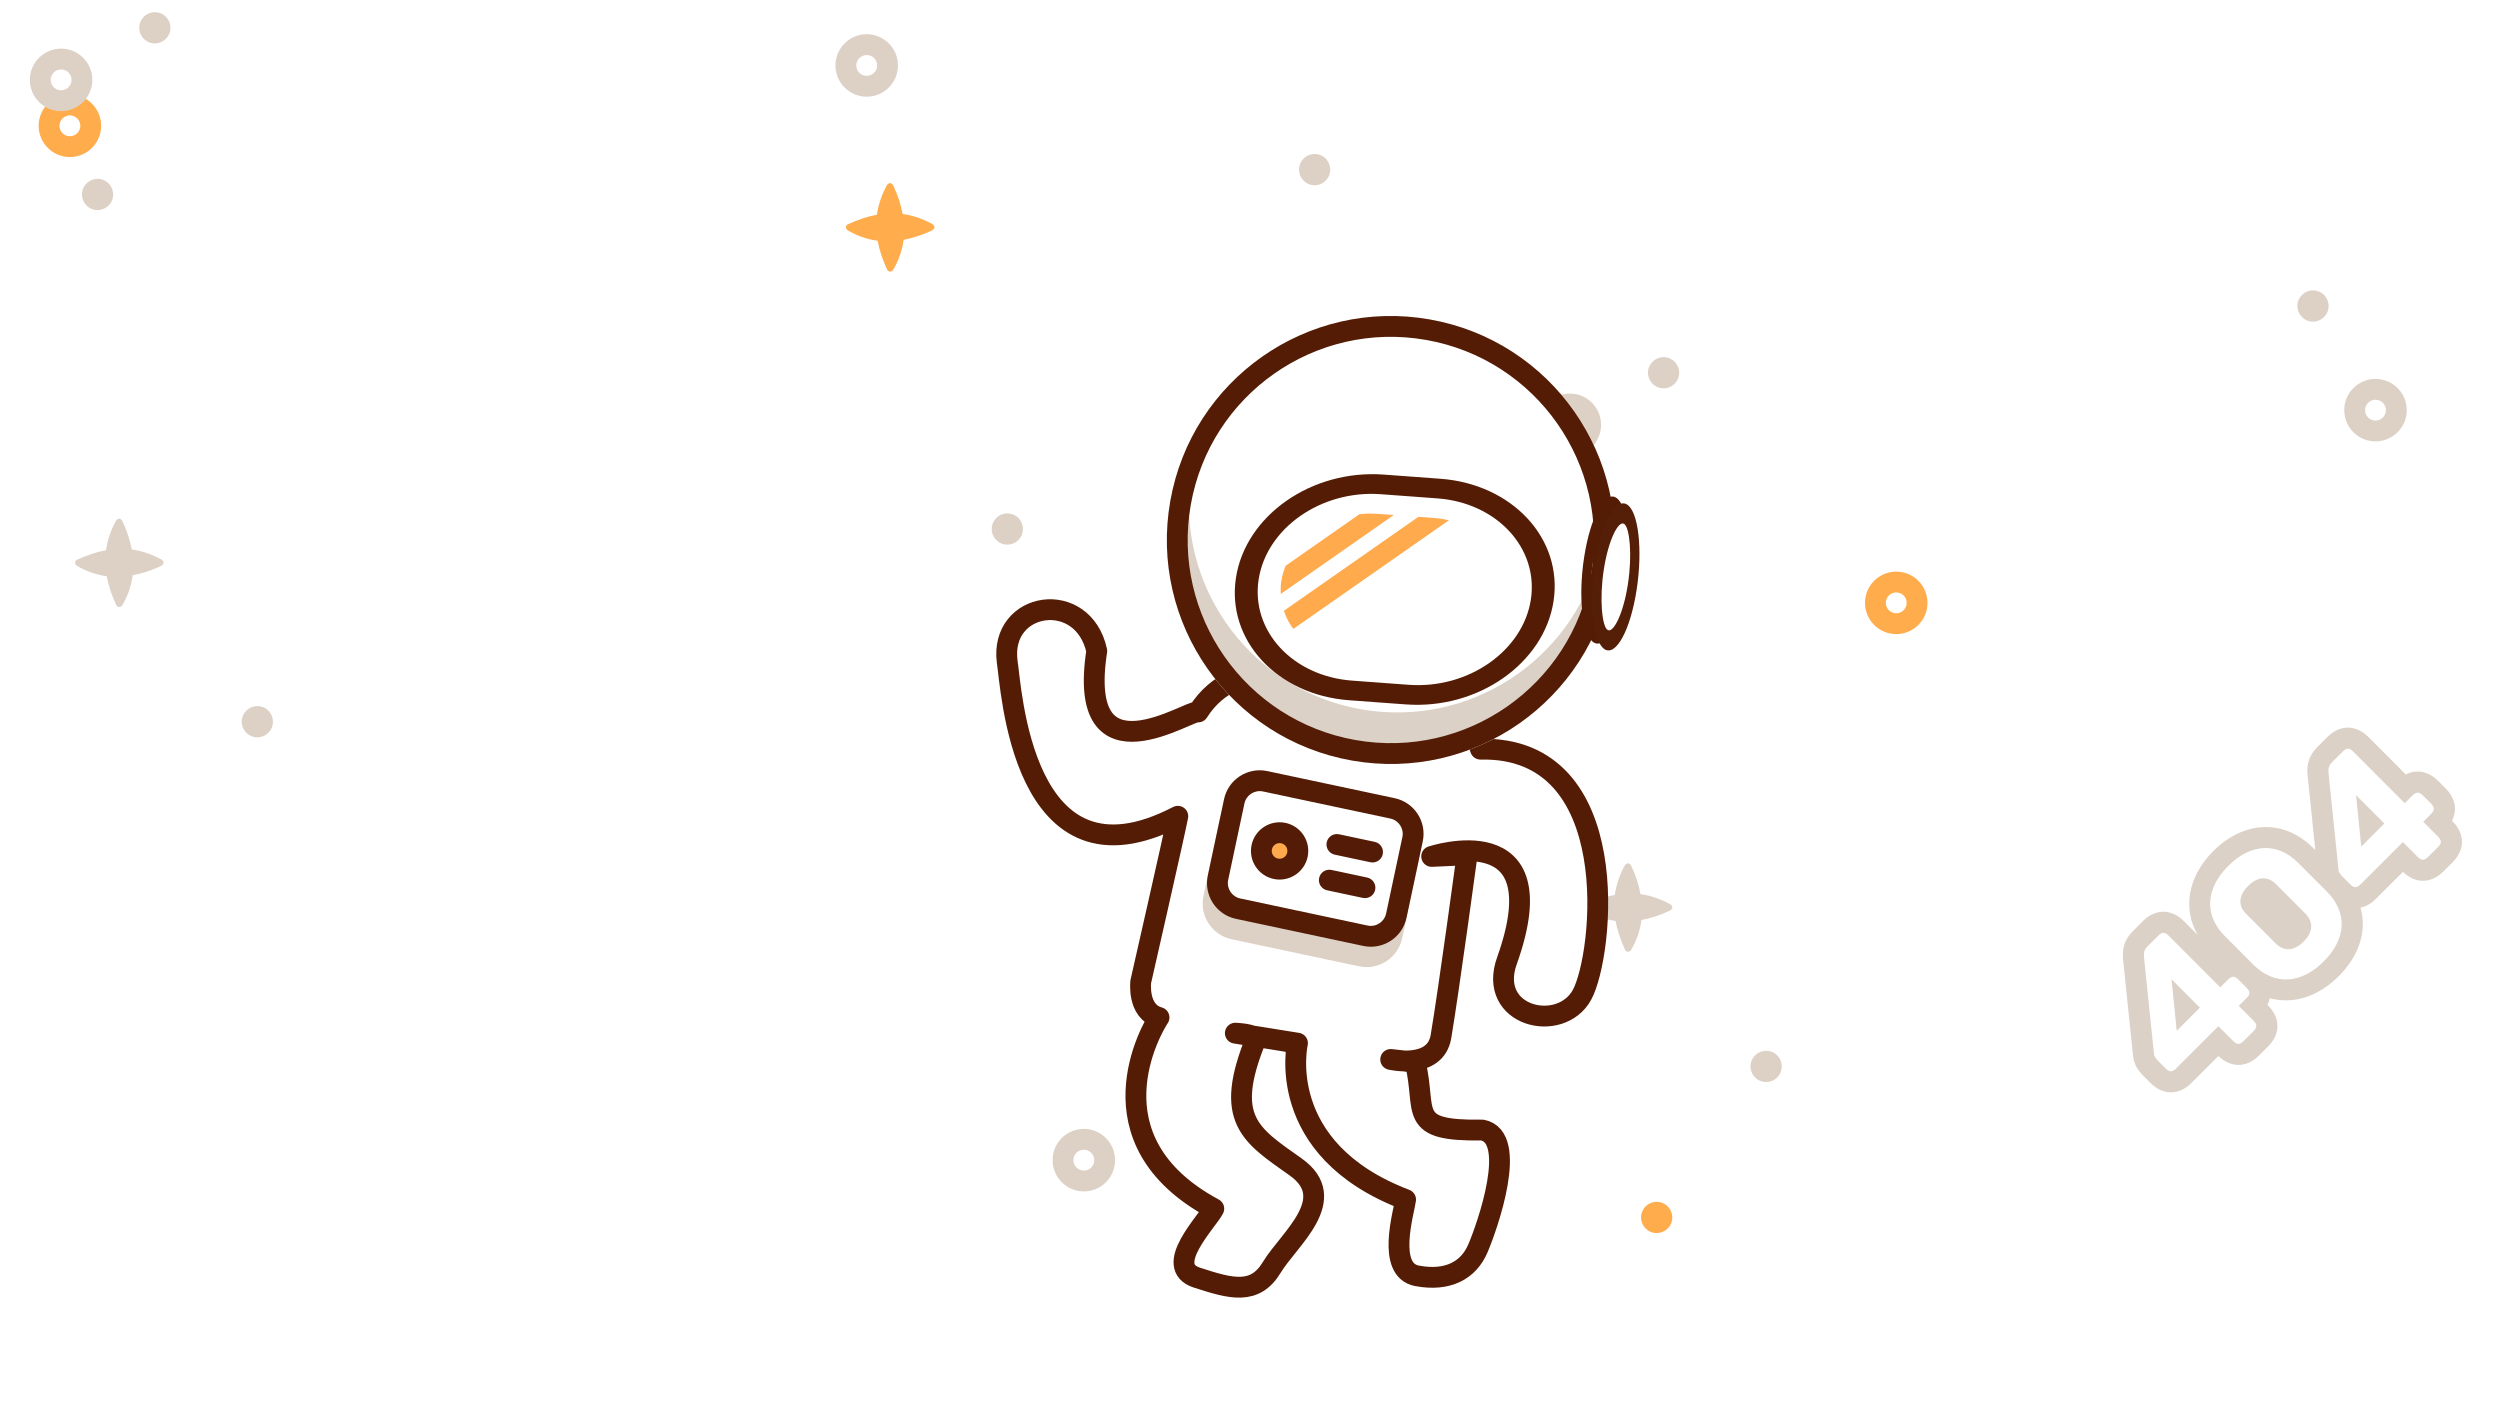 <svg xmlns="http://www.w3.org/2000/svg" width="1920" height="1080" viewBox="0 0 1920 1080" preserveAspectRatio="xMidYMid meet" style="width: 100%; height: 100%; transform: translate3d(0px, 0px, 0px); transform-origin: 0px 0px 0px;"><rect x="0" y="0" width="1920" height="1080" fill="#808080" stroke="none"/><defs><clipPath id="animationMask_bfTGW1aYzj"><rect width="1920" height="1080" x="0" y="0"></rect></clipPath><clipPath id="cp_CIF8QUKu"><path d="M0,0 L1920,0 L1920,1350 L0,1350z"></path></clipPath><clipPath id="cp_lJe6XKCu"><path d="M0,0 L1920,0 L1920,1350 L0,1350z"></path></clipPath><clipPath id="cp_o8FQxxZG"><path d="M0,0 L1920,0 L1920,1350 L0,1350z"></path></clipPath><clipPath id="cp_nbzBvrRp"><path d="M0,0 L1920,0 L1920,1080 L0,1080z"></path></clipPath></defs><g clip-path="url(#animationMask_bfTGW1aYzj)"><g transform="matrix(1,0,0,1,960,540)" opacity="1" style="user-select: none;"><g opacity="1" transform="matrix(1,0,0,1,0,0)"><path fill="rgb(255,255,255)" fill-opacity="1" d=" M960,-540 C960,-540 960,540 960,540 C960,540 -960,540 -960,540 C-960,540 -960,-540 -960,-540 C-960,-540 960,-540 960,-540z"></path></g></g><g clip-path="url(#cp_nbzBvrRp)" transform="matrix(1,0,0,1,0,0)" opacity="1"><g transform="matrix(4,0,0,4,1778.47,445.47)" opacity="1" style="user-select: none;"><g opacity="1" transform="matrix(1,0,0,1,205.001,86.499)"><path fill="rgb(221,209,198)" fill-opacity="1" d=" M76.777,22.605 C75.176,22.176 73.532,23.126 73.103,24.726 C72.673,26.327 73.624,27.971 75.224,28.4 C76.824,28.829 78.469,27.879 78.898,26.279 C79.327,24.679 78.378,23.033 76.777,22.605z M-67.223,59.604 C-68.824,59.176 -70.469,60.126 -70.897,61.726 C-71.325,63.326 -70.376,64.971 -68.776,65.4 C-67.175,65.829 -65.53,64.879 -65.102,63.279 C-64.672,61.678 -65.623,60.033 -67.223,59.604z M37.777,-86.395 C36.176,-86.825 34.532,-85.874 34.103,-84.274 C33.673,-82.673 34.624,-81.029 36.224,-80.6 C37.824,-80.171 39.469,-81.121 39.898,-82.721 C40.327,-84.321 39.378,-85.967 37.777,-86.395z M191.777,24.605 C190.176,24.176 188.532,25.126 188.103,26.726 C187.673,28.327 188.623,29.971 190.224,30.4 C191.825,30.829 193.469,29.879 193.898,28.279 C194.327,26.679 193.378,25.033 191.777,24.605z M135.777,-46.395 C134.176,-46.824 132.532,-45.874 132.103,-44.274 C131.673,-42.673 132.624,-41.029 134.224,-40.6 C135.824,-40.171 137.469,-41.121 137.898,-42.721 C138.327,-44.321 137.378,-45.967 135.777,-46.395z M202.777,-7.395 C201.176,-7.824 199.532,-6.874 199.103,-5.274 C198.673,-3.673 199.624,-2.029 201.224,-1.6 C202.824,-1.171 204.469,-2.121 204.898,-3.721 C205.327,-5.321 204.378,-6.967 202.777,-7.395z M-86.43,31.341 C-88.403,30.275 -90.29,29.68 -92.114,29.431 C-92.443,27.648 -93.026,25.817 -93.93,23.926 C-94.058,23.688 -94.334,23.498 -94.526,23.5 C-94.716,23.498 -95.005,23.69 -95.152,23.929 C-96.207,25.886 -96.801,27.759 -97.052,29.57 C-98.96,29.923 -100.815,30.584 -102.643,31.415 C-102.839,31.52 -102.999,31.773 -103,31.97 C-102.998,32.165 -102.842,32.439 -102.653,32.567 C-100.817,33.64 -98.904,34.306 -96.916,34.571 C-96.563,36.473 -95.906,38.322 -95.079,40.143 C-94.974,40.339 -94.721,40.5 -94.526,40.501 C-94.331,40.499 -94.058,40.343 -93.93,40.153 C-92.855,38.307 -92.19,36.384 -91.929,34.386 C-90.147,34.056 -88.317,33.472 -86.426,32.566 C-86.189,32.437 -85.999,32.162 -86.001,31.969 C-85.999,31.778 -86.191,31.488 -86.43,31.341z M189.999,5.5 C189.999,2.187 187.311,-0.5 183.999,-0.5 C180.686,-0.5 177.999,2.187 177.999,5.5 C177.999,8.813 180.686,11.5 183.999,11.5 C187.311,11.5 189.999,8.814 189.999,5.5z M183.999,7.5 C182.896,7.5 181.999,6.603 181.999,5.5 C181.999,4.397 182.896,3.5 183.999,3.5 C185.102,3.5 185.999,4.397 185.999,5.5 C185.999,6.603 185.102,7.5 183.999,7.5z M48.999,-69.5 C45.686,-69.5 42.999,-66.813 42.999,-63.5 C42.999,-60.187 45.686,-57.5 48.999,-57.5 C52.311,-57.5 54.999,-60.187 54.999,-63.5 C54.999,-66.813 52.311,-69.5 48.999,-69.5z M48.999,-61.5 C47.896,-61.5 46.999,-62.397 46.999,-63.5 C46.999,-64.603 47.896,-65.5 48.999,-65.5 C50.102,-65.5 50.999,-64.603 50.999,-63.5 C50.999,-62.397 50.102,-61.5 48.999,-61.5z M-157.001,44.499 C-161.419,44.499 -165.001,48.081 -165.001,52.499 C-165.001,56.917 -161.419,60.499 -157.001,60.499 C-152.583,60.499 -149.001,56.917 -149.001,52.499 C-149.001,48.081 -152.583,44.499 -157.001,44.499z M-157.001,56.499 C-159.207,56.499 -161.001,54.705 -161.001,52.499 C-161.001,50.293 -159.207,48.499 -157.001,48.499 C-154.795,48.499 -153.001,50.293 -153.001,52.499 C-153.001,54.705 -154.795,56.499 -157.001,56.499z M-199.001,74.499 C-202.314,74.499 -205.001,77.186 -205.001,80.499 C-205.001,83.811 -202.314,86.499 -199.001,86.499 C-195.688,86.499 -193.001,83.811 -193.001,80.499 C-193.001,77.186 -195.688,74.499 -199.001,74.499z M-199.001,82.499 C-200.104,82.499 -201.001,81.602 -201.001,80.499 C-201.001,79.396 -200.104,78.499 -199.001,78.499 C-197.898,78.499 -197.001,79.396 -197.001,80.499 C-197.001,81.602 -197.898,82.499 -199.001,82.499z"></path></g></g><g transform="matrix(4,0,0,4,2075,577)" opacity="1" style="user-select: none;"><g opacity="1" transform="matrix(1,0,0,1,218.338,108.499)"><path fill="rgb(255,173,76)" fill-opacity="1" d=" M122.663,54.5 C119.35,54.5 116.663,57.187 116.663,60.5 C116.663,63.813 119.35,66.5 122.663,66.5 C125.975,66.5 128.663,63.813 128.663,60.5 C128.663,57.187 125.975,54.5 122.663,54.5z M122.663,62.5 C121.56,62.5 120.663,61.603 120.663,60.5 C120.663,59.398 121.56,58.5 122.663,58.5 C123.765,58.5 124.663,59.398 124.663,60.5 C124.663,61.603 123.765,62.5 122.663,62.5z M-124.559,54.605 C-126.161,54.176 -127.805,55.126 -128.233,56.726 C-128.662,58.326 -127.712,59.971 -126.111,60.401 C-124.511,60.829 -122.866,59.879 -122.437,58.279 C-122.008,56.678 -122.958,55.033 -124.559,54.605z M-79.337,-66.5 C-82.65,-66.5 -85.337,-63.813 -85.337,-60.5 C-85.337,-57.187 -82.65,-54.5 -79.337,-54.5 C-76.024,-54.5 -73.337,-57.187 -73.337,-60.5 C-73.337,-63.813 -76.024,-66.5 -79.337,-66.5z M-79.337,-58.5 C-80.44,-58.5 -81.337,-59.397 -81.337,-60.5 C-81.337,-61.603 -80.44,-62.5 -79.337,-62.5 C-78.234,-62.5 -77.337,-61.603 -77.337,-60.5 C-77.337,-59.397 -78.234,-58.5 -79.337,-58.5z M86.233,-41.659 C84.259,-42.725 82.373,-43.32 80.547,-43.569 C80.218,-45.352 79.636,-47.183 78.733,-49.074 C78.606,-49.312 78.329,-49.502 78.135,-49.5 C77.947,-49.502 77.657,-49.31 77.508,-49.071 C76.454,-47.114 75.862,-45.241 75.611,-43.43 C73.703,-43.077 71.847,-42.416 70.02,-41.585 C69.825,-41.48 69.664,-41.227 69.663,-41.03 C69.665,-40.835 69.82,-40.561 70.009,-40.433 C71.845,-39.36 73.757,-38.694 75.746,-38.429 C76.099,-36.527 76.757,-34.678 77.585,-32.856 C77.69,-32.661 77.942,-32.5 78.137,-32.499 C78.333,-32.501 78.605,-32.657 78.733,-32.847 C79.809,-34.693 80.473,-36.616 80.736,-38.614 C82.518,-38.944 84.346,-39.528 86.237,-40.434 C86.474,-40.562 86.666,-40.838 86.664,-41.031 C86.665,-41.222 86.472,-41.512 86.233,-41.659z"></path></g></g><g transform="matrix(4,0,0,4,1778.47,445.47)" opacity="1" style="user-select: none;"><g opacity="1" transform="matrix(1,0,0,1,205.001,86.499)"><path fill="rgb(221,209,198)" fill-opacity="1" d=" M76.777,22.605 C75.176,22.176 73.532,23.126 73.103,24.726 C72.673,26.327 73.624,27.971 75.224,28.4 C76.824,28.829 78.469,27.879 78.898,26.279 C79.327,24.679 78.378,23.033 76.777,22.605z M-67.223,59.604 C-68.824,59.176 -70.469,60.126 -70.897,61.726 C-71.325,63.326 -70.376,64.971 -68.776,65.4 C-67.175,65.829 -65.53,64.879 -65.102,63.279 C-64.672,61.678 -65.623,60.033 -67.223,59.604z M37.777,-86.395 C36.176,-86.825 34.532,-85.874 34.103,-84.274 C33.673,-82.673 34.624,-81.029 36.224,-80.6 C37.824,-80.171 39.469,-81.121 39.898,-82.721 C40.327,-84.321 39.378,-85.967 37.777,-86.395z M191.777,24.605 C190.176,24.176 188.532,25.126 188.103,26.726 C187.673,28.327 188.623,29.971 190.224,30.4 C191.825,30.829 193.469,29.879 193.898,28.279 C194.327,26.679 193.378,25.033 191.777,24.605z M135.777,-46.395 C134.176,-46.824 132.532,-45.874 132.103,-44.274 C131.673,-42.673 132.624,-41.029 134.224,-40.6 C135.824,-40.171 137.469,-41.121 137.898,-42.721 C138.327,-44.321 137.378,-45.967 135.777,-46.395z M202.777,-7.395 C201.176,-7.824 199.532,-6.874 199.103,-5.274 C198.673,-3.673 199.624,-2.029 201.224,-1.6 C202.824,-1.171 204.469,-2.121 204.898,-3.721 C205.327,-5.321 204.378,-6.967 202.777,-7.395z M-86.43,31.341 C-88.403,30.275 -90.29,29.68 -92.114,29.431 C-92.443,27.648 -93.026,25.817 -93.93,23.926 C-94.058,23.688 -94.334,23.498 -94.526,23.5 C-94.716,23.498 -95.005,23.69 -95.152,23.929 C-96.207,25.886 -96.801,27.759 -97.052,29.57 C-98.96,29.923 -100.815,30.584 -102.643,31.415 C-102.839,31.52 -102.999,31.773 -103,31.97 C-102.998,32.165 -102.842,32.439 -102.653,32.567 C-100.817,33.64 -98.904,34.306 -96.916,34.571 C-96.563,36.473 -95.906,38.322 -95.079,40.143 C-94.974,40.339 -94.721,40.5 -94.526,40.501 C-94.331,40.499 -94.058,40.343 -93.93,40.153 C-92.855,38.307 -92.19,36.384 -91.929,34.386 C-90.147,34.056 -88.317,33.472 -86.426,32.566 C-86.189,32.437 -85.999,32.162 -86.001,31.969 C-85.999,31.778 -86.191,31.488 -86.43,31.341z M189.999,5.5 C189.999,2.187 187.311,-0.5 183.999,-0.5 C180.686,-0.5 177.999,2.187 177.999,5.5 C177.999,8.813 180.686,11.5 183.999,11.5 C187.311,11.5 189.999,8.814 189.999,5.5z M183.999,7.5 C182.896,7.5 181.999,6.603 181.999,5.5 C181.999,4.397 182.896,3.5 183.999,3.5 C185.102,3.5 185.999,4.397 185.999,5.5 C185.999,6.603 185.102,7.5 183.999,7.5z M48.999,-69.5 C45.686,-69.5 42.999,-66.813 42.999,-63.5 C42.999,-60.187 45.686,-57.5 48.999,-57.5 C52.311,-57.5 54.999,-60.187 54.999,-63.5 C54.999,-66.813 52.311,-69.5 48.999,-69.5z M48.999,-61.5 C47.896,-61.5 46.999,-62.397 46.999,-63.5 C46.999,-64.603 47.896,-65.5 48.999,-65.5 C50.102,-65.5 50.999,-64.603 50.999,-63.5 C50.999,-62.397 50.102,-61.5 48.999,-61.5z M-157.001,44.499 C-161.419,44.499 -165.001,48.081 -165.001,52.499 C-165.001,56.917 -161.419,60.499 -157.001,60.499 C-152.583,60.499 -149.001,56.917 -149.001,52.499 C-149.001,48.081 -152.583,44.499 -157.001,44.499z M-157.001,56.499 C-159.207,56.499 -161.001,54.705 -161.001,52.499 C-161.001,50.293 -159.207,48.499 -157.001,48.499 C-154.795,48.499 -153.001,50.293 -153.001,52.499 C-153.001,54.705 -154.795,56.499 -157.001,56.499z M-199.001,74.499 C-202.314,74.499 -205.001,77.186 -205.001,80.499 C-205.001,83.811 -202.314,86.499 -199.001,86.499 C-195.688,86.499 -193.001,83.811 -193.001,80.499 C-193.001,77.186 -195.688,74.499 -199.001,74.499z M-199.001,82.499 C-200.104,82.499 -201.001,81.602 -201.001,80.499 C-201.001,79.396 -200.104,78.499 -199.001,78.499 C-197.898,78.499 -197.001,79.396 -197.001,80.499 C-197.001,81.602 -197.898,82.499 -199.001,82.499z"></path></g></g><g transform="matrix(4,0,0,4,2075,577)" opacity="1" style="user-select: none;"><g opacity="1" transform="matrix(1,0,0,1,218.338,108.499)"><path fill="rgb(255,173,76)" fill-opacity="1" d=" M122.663,54.5 C119.35,54.5 116.663,57.187 116.663,60.5 C116.663,63.813 119.35,66.5 122.663,66.5 C125.975,66.5 128.663,63.813 128.663,60.5 C128.663,57.187 125.975,54.5 122.663,54.5z M122.663,62.5 C121.56,62.5 120.663,61.603 120.663,60.5 C120.663,59.398 121.56,58.5 122.663,58.5 C123.765,58.5 124.663,59.398 124.663,60.5 C124.663,61.603 123.765,62.5 122.663,62.5z M-124.559,54.605 C-126.161,54.176 -127.805,55.126 -128.233,56.726 C-128.662,58.326 -127.712,59.971 -126.111,60.401 C-124.511,60.829 -122.866,59.879 -122.437,58.279 C-122.008,56.678 -122.958,55.033 -124.559,54.605z M-79.337,-66.5 C-82.65,-66.5 -85.337,-63.813 -85.337,-60.5 C-85.337,-57.187 -82.65,-54.5 -79.337,-54.5 C-76.024,-54.5 -73.337,-57.187 -73.337,-60.5 C-73.337,-63.813 -76.024,-66.5 -79.337,-66.5z M-79.337,-58.5 C-80.44,-58.5 -81.337,-59.397 -81.337,-60.5 C-81.337,-61.603 -80.44,-62.5 -79.337,-62.5 C-78.234,-62.5 -77.337,-61.603 -77.337,-60.5 C-77.337,-59.397 -78.234,-58.5 -79.337,-58.5z M86.233,-41.659 C84.259,-42.725 82.373,-43.32 80.547,-43.569 C80.218,-45.352 79.636,-47.183 78.733,-49.074 C78.606,-49.312 78.329,-49.502 78.135,-49.5 C77.947,-49.502 77.657,-49.31 77.508,-49.071 C76.454,-47.114 75.862,-45.241 75.611,-43.43 C73.703,-43.077 71.847,-42.416 70.02,-41.585 C69.825,-41.48 69.664,-41.227 69.663,-41.03 C69.665,-40.835 69.82,-40.561 70.009,-40.433 C71.845,-39.36 73.757,-38.694 75.746,-38.429 C76.099,-36.527 76.757,-34.678 77.585,-32.856 C77.69,-32.661 77.942,-32.5 78.137,-32.499 C78.333,-32.501 78.605,-32.657 78.733,-32.847 C79.809,-34.693 80.473,-36.616 80.736,-38.614 C82.518,-38.944 84.346,-39.528 86.237,-40.434 C86.474,-40.562 86.666,-40.838 86.664,-41.031 C86.665,-41.222 86.472,-41.512 86.233,-41.659z"></path></g></g><g transform="matrix(4,0,0,4,808.382,223.004)" opacity="1" style="user-select: none;"><g opacity="1" transform="matrix(1,0,0,1,205.001,86.499)"><path fill="rgb(221,209,198)" fill-opacity="1" d=" M76.777,22.605 C75.176,22.176 73.532,23.126 73.103,24.726 C72.673,26.327 73.624,27.971 75.224,28.4 C76.824,28.829 78.469,27.879 78.898,26.279 C79.327,24.679 78.378,23.033 76.777,22.605z M-67.223,59.604 C-68.824,59.176 -70.469,60.126 -70.897,61.726 C-71.325,63.326 -70.376,64.971 -68.776,65.4 C-67.175,65.829 -65.53,64.879 -65.102,63.279 C-64.672,61.678 -65.623,60.033 -67.223,59.604z M37.777,-86.395 C36.176,-86.825 34.532,-85.874 34.103,-84.274 C33.673,-82.673 34.624,-81.029 36.224,-80.6 C37.824,-80.171 39.469,-81.121 39.898,-82.721 C40.327,-84.321 39.378,-85.967 37.777,-86.395z M191.777,24.605 C190.176,24.176 188.532,25.126 188.103,26.726 C187.673,28.327 188.623,29.971 190.224,30.4 C191.825,30.829 193.469,29.879 193.898,28.279 C194.327,26.679 193.378,25.033 191.777,24.605z M135.777,-46.395 C134.176,-46.824 132.532,-45.874 132.103,-44.274 C131.673,-42.673 132.624,-41.029 134.224,-40.6 C135.824,-40.171 137.469,-41.121 137.898,-42.721 C138.327,-44.321 137.378,-45.967 135.777,-46.395z M202.777,-7.395 C201.176,-7.824 199.532,-6.874 199.103,-5.274 C198.673,-3.673 199.624,-2.029 201.224,-1.6 C202.824,-1.171 204.469,-2.121 204.898,-3.721 C205.327,-5.321 204.378,-6.967 202.777,-7.395z M-86.43,31.341 C-88.403,30.275 -90.29,29.68 -92.114,29.431 C-92.443,27.648 -93.026,25.817 -93.93,23.926 C-94.058,23.688 -94.334,23.498 -94.526,23.5 C-94.716,23.498 -95.005,23.69 -95.152,23.929 C-96.207,25.886 -96.801,27.759 -97.052,29.57 C-98.96,29.923 -100.815,30.584 -102.643,31.415 C-102.839,31.52 -102.999,31.773 -103,31.97 C-102.998,32.165 -102.842,32.439 -102.653,32.567 C-100.817,33.64 -98.904,34.306 -96.916,34.571 C-96.563,36.473 -95.906,38.322 -95.079,40.143 C-94.974,40.339 -94.721,40.5 -94.526,40.501 C-94.331,40.499 -94.058,40.343 -93.93,40.153 C-92.855,38.307 -92.19,36.384 -91.929,34.386 C-90.147,34.056 -88.317,33.472 -86.426,32.566 C-86.189,32.437 -85.999,32.162 -86.001,31.969 C-85.999,31.778 -86.191,31.488 -86.43,31.341z M189.999,5.5 C189.999,2.187 187.311,-0.5 183.999,-0.5 C180.686,-0.5 177.999,2.187 177.999,5.5 C177.999,8.813 180.686,11.5 183.999,11.5 C187.311,11.5 189.999,8.814 189.999,5.5z M183.999,7.5 C182.896,7.5 181.999,6.603 181.999,5.5 C181.999,4.397 182.896,3.5 183.999,3.5 C185.102,3.5 185.999,4.397 185.999,5.5 C185.999,6.603 185.102,7.5 183.999,7.5z M48.999,-69.5 C45.686,-69.5 42.999,-66.813 42.999,-63.5 C42.999,-60.187 45.686,-57.5 48.999,-57.5 C52.311,-57.5 54.999,-60.187 54.999,-63.5 C54.999,-66.813 52.311,-69.5 48.999,-69.5z M48.999,-61.5 C47.896,-61.5 46.999,-62.397 46.999,-63.5 C46.999,-64.603 47.896,-65.5 48.999,-65.5 C50.102,-65.5 50.999,-64.603 50.999,-63.5 C50.999,-62.397 50.102,-61.5 48.999,-61.5z M-157.001,44.499 C-161.419,44.499 -165.001,48.081 -165.001,52.499 C-165.001,56.917 -161.419,60.499 -157.001,60.499 C-152.583,60.499 -149.001,56.917 -149.001,52.499 C-149.001,48.081 -152.583,44.499 -157.001,44.499z M-157.001,56.499 C-159.207,56.499 -161.001,54.705 -161.001,52.499 C-161.001,50.293 -159.207,48.499 -157.001,48.499 C-154.795,48.499 -153.001,50.293 -153.001,52.499 C-153.001,54.705 -154.795,56.499 -157.001,56.499z M-199.001,74.499 C-202.314,74.499 -205.001,77.186 -205.001,80.499 C-205.001,83.811 -202.314,86.499 -199.001,86.499 C-195.688,86.499 -193.001,83.811 -193.001,80.499 C-193.001,77.186 -195.688,74.499 -199.001,74.499z M-199.001,82.499 C-200.104,82.499 -201.001,81.602 -201.001,80.499 C-201.001,79.396 -200.104,78.499 -199.001,78.499 C-197.898,78.499 -197.001,79.396 -197.001,80.499 C-197.001,81.602 -197.898,82.499 -199.001,82.499z"></path></g></g><g transform="matrix(4,0,0,4,900.31,271)" opacity="1" style="user-select: none;"><g opacity="1" transform="matrix(1,0,0,1,218.338,108.499)"><path fill="rgb(255,173,76)" fill-opacity="1" d=" M122.663,54.5 C119.35,54.5 116.663,57.187 116.663,60.5 C116.663,63.813 119.35,66.5 122.663,66.5 C125.975,66.5 128.663,63.813 128.663,60.5 C128.663,57.187 125.975,54.5 122.663,54.5z M122.663,62.5 C121.56,62.5 120.663,61.603 120.663,60.5 C120.663,59.398 121.56,58.5 122.663,58.5 C123.765,58.5 124.663,59.398 124.663,60.5 C124.663,61.603 123.765,62.5 122.663,62.5z M-124.559,54.605 C-126.161,54.176 -127.805,55.126 -128.233,56.726 C-128.662,58.326 -127.712,59.971 -126.111,60.401 C-124.511,60.829 -122.866,59.879 -122.437,58.279 C-122.008,56.678 -122.958,55.033 -124.559,54.605z M-79.337,-66.5 C-82.65,-66.5 -85.337,-63.813 -85.337,-60.5 C-85.337,-57.187 -82.65,-54.5 -79.337,-54.5 C-76.024,-54.5 -73.337,-57.187 -73.337,-60.5 C-73.337,-63.813 -76.024,-66.5 -79.337,-66.5z M-79.337,-58.5 C-80.44,-58.5 -81.337,-59.397 -81.337,-60.5 C-81.337,-61.603 -80.44,-62.5 -79.337,-62.5 C-78.234,-62.5 -77.337,-61.603 -77.337,-60.5 C-77.337,-59.397 -78.234,-58.5 -79.337,-58.5z M86.233,-41.659 C84.259,-42.725 82.373,-43.32 80.547,-43.569 C80.218,-45.352 79.636,-47.183 78.733,-49.074 C78.606,-49.312 78.329,-49.502 78.135,-49.5 C77.947,-49.502 77.657,-49.31 77.508,-49.071 C76.454,-47.114 75.862,-45.241 75.611,-43.43 C73.703,-43.077 71.847,-42.416 70.02,-41.585 C69.825,-41.48 69.664,-41.227 69.663,-41.03 C69.665,-40.835 69.82,-40.561 70.009,-40.433 C71.845,-39.36 73.757,-38.694 75.746,-38.429 C76.099,-36.527 76.757,-34.678 77.585,-32.856 C77.69,-32.661 77.942,-32.5 78.137,-32.499 C78.333,-32.501 78.605,-32.657 78.733,-32.847 C79.809,-34.693 80.473,-36.616 80.736,-38.614 C82.518,-38.944 84.346,-39.528 86.237,-40.434 C86.474,-40.562 86.666,-40.838 86.664,-41.031 C86.665,-41.222 86.472,-41.512 86.233,-41.659z"></path></g></g><g transform="matrix(4,0,0,4,-350.37,-41.732)" opacity="1" style="user-select: none;"><g opacity="1" transform="matrix(1,0,0,1,205.001,86.499)"><path fill="rgb(221,209,198)" fill-opacity="1" d=" M76.777,22.605 C75.176,22.176 73.532,23.126 73.103,24.726 C72.673,26.327 73.624,27.971 75.224,28.4 C76.824,28.829 78.469,27.879 78.898,26.279 C79.327,24.679 78.378,23.033 76.777,22.605z M-67.223,59.604 C-68.824,59.176 -70.469,60.126 -70.897,61.726 C-71.325,63.326 -70.376,64.971 -68.776,65.4 C-67.175,65.829 -65.53,64.879 -65.102,63.279 C-64.672,61.678 -65.623,60.033 -67.223,59.604z M37.777,-86.395 C36.176,-86.825 34.532,-85.874 34.103,-84.274 C33.673,-82.673 34.624,-81.029 36.224,-80.6 C37.824,-80.171 39.469,-81.121 39.898,-82.721 C40.327,-84.321 39.378,-85.967 37.777,-86.395z M191.777,24.605 C190.176,24.176 188.532,25.126 188.103,26.726 C187.673,28.327 188.623,29.971 190.224,30.4 C191.825,30.829 193.469,29.879 193.898,28.279 C194.327,26.679 193.378,25.033 191.777,24.605z M135.777,-46.395 C134.176,-46.824 132.532,-45.874 132.103,-44.274 C131.673,-42.673 132.624,-41.029 134.224,-40.6 C135.824,-40.171 137.469,-41.121 137.898,-42.721 C138.327,-44.321 137.378,-45.967 135.777,-46.395z M202.777,-7.395 C201.176,-7.824 199.532,-6.874 199.103,-5.274 C198.673,-3.673 199.624,-2.029 201.224,-1.6 C202.824,-1.171 204.469,-2.121 204.898,-3.721 C205.327,-5.321 204.378,-6.967 202.777,-7.395z M-86.43,31.341 C-88.403,30.275 -90.29,29.68 -92.114,29.431 C-92.443,27.648 -93.026,25.817 -93.93,23.926 C-94.058,23.688 -94.334,23.498 -94.526,23.5 C-94.716,23.498 -95.005,23.69 -95.152,23.929 C-96.207,25.886 -96.801,27.759 -97.052,29.57 C-98.96,29.923 -100.815,30.584 -102.643,31.415 C-102.839,31.52 -102.999,31.773 -103,31.97 C-102.998,32.165 -102.842,32.439 -102.653,32.567 C-100.817,33.64 -98.904,34.306 -96.916,34.571 C-96.563,36.473 -95.906,38.322 -95.079,40.143 C-94.974,40.339 -94.721,40.5 -94.526,40.501 C-94.331,40.499 -94.058,40.343 -93.93,40.153 C-92.855,38.307 -92.19,36.384 -91.929,34.386 C-90.147,34.056 -88.317,33.472 -86.426,32.566 C-86.189,32.437 -85.999,32.162 -86.001,31.969 C-85.999,31.778 -86.191,31.488 -86.43,31.341z M189.999,5.5 C189.999,2.187 187.311,-0.5 183.999,-0.5 C180.686,-0.5 177.999,2.187 177.999,5.5 C177.999,8.813 180.686,11.5 183.999,11.5 C187.311,11.5 189.999,8.814 189.999,5.5z M183.999,7.5 C182.896,7.5 181.999,6.603 181.999,5.5 C181.999,4.397 182.896,3.5 183.999,3.5 C185.102,3.5 185.999,4.397 185.999,5.5 C185.999,6.603 185.102,7.5 183.999,7.5z M48.999,-69.5 C45.686,-69.5 42.999,-66.813 42.999,-63.5 C42.999,-60.187 45.686,-57.5 48.999,-57.5 C52.311,-57.5 54.999,-60.187 54.999,-63.5 C54.999,-66.813 52.311,-69.5 48.999,-69.5z M48.999,-61.5 C47.896,-61.5 46.999,-62.397 46.999,-63.5 C46.999,-64.603 47.896,-65.5 48.999,-65.5 C50.102,-65.5 50.999,-64.603 50.999,-63.5 C50.999,-62.397 50.102,-61.5 48.999,-61.5z M-157.001,44.499 C-161.419,44.499 -165.001,48.081 -165.001,52.499 C-165.001,56.917 -161.419,60.499 -157.001,60.499 C-152.583,60.499 -149.001,56.917 -149.001,52.499 C-149.001,48.081 -152.583,44.499 -157.001,44.499z M-157.001,56.499 C-159.207,56.499 -161.001,54.705 -161.001,52.499 C-161.001,50.293 -159.207,48.499 -157.001,48.499 C-154.795,48.499 -153.001,50.293 -153.001,52.499 C-153.001,54.705 -154.795,56.499 -157.001,56.499z M-199.001,74.499 C-202.314,74.499 -205.001,77.186 -205.001,80.499 C-205.001,83.811 -202.314,86.499 -199.001,86.499 C-195.688,86.499 -193.001,83.811 -193.001,80.499 C-193.001,77.186 -195.688,74.499 -199.001,74.499z M-199.001,82.499 C-200.104,82.499 -201.001,81.602 -201.001,80.499 C-201.001,79.396 -200.104,78.499 -199.001,78.499 C-197.898,78.499 -197.001,79.396 -197.001,80.499 C-197.001,81.602 -197.898,82.499 -199.001,82.499z"></path></g></g><g transform="matrix(4,0,0,4,-502.328,-95.374)" opacity="1" style="user-select: none;"><g opacity="1" transform="matrix(1,0,0,1,218.338,108.499)"><path fill="rgb(255,173,76)" fill-opacity="1" d=" M122.663,54.5 C119.35,54.5 116.663,57.187 116.663,60.5 C116.663,63.813 119.35,66.5 122.663,66.5 C125.975,66.5 128.663,63.813 128.663,60.5 C128.663,57.187 125.975,54.5 122.663,54.5z M122.663,62.5 C121.56,62.5 120.663,61.603 120.663,60.5 C120.663,59.398 121.56,58.5 122.663,58.5 C123.765,58.5 124.663,59.398 124.663,60.5 C124.663,61.603 123.765,62.5 122.663,62.5z M-124.559,54.605 C-126.161,54.176 -127.805,55.126 -128.233,56.726 C-128.662,58.326 -127.712,59.971 -126.111,60.401 C-124.511,60.829 -122.866,59.879 -122.437,58.279 C-122.008,56.678 -122.958,55.033 -124.559,54.605z M-79.337,-66.5 C-82.65,-66.5 -85.337,-63.813 -85.337,-60.5 C-85.337,-57.187 -82.65,-54.5 -79.337,-54.5 C-76.024,-54.5 -73.337,-57.187 -73.337,-60.5 C-73.337,-63.813 -76.024,-66.5 -79.337,-66.5z M-79.337,-58.5 C-80.44,-58.5 -81.337,-59.397 -81.337,-60.5 C-81.337,-61.603 -80.44,-62.5 -79.337,-62.5 C-78.234,-62.5 -77.337,-61.603 -77.337,-60.5 C-77.337,-59.397 -78.234,-58.5 -79.337,-58.5z M86.233,-41.659 C84.259,-42.725 82.373,-43.32 80.547,-43.569 C80.218,-45.352 79.636,-47.183 78.733,-49.074 C78.606,-49.312 78.329,-49.502 78.135,-49.5 C77.947,-49.502 77.657,-49.31 77.508,-49.071 C76.454,-47.114 75.862,-45.241 75.611,-43.43 C73.703,-43.077 71.847,-42.416 70.02,-41.585 C69.825,-41.48 69.664,-41.227 69.663,-41.03 C69.665,-40.835 69.82,-40.561 70.009,-40.433 C71.845,-39.36 73.757,-38.694 75.746,-38.429 C76.099,-36.527 76.757,-34.678 77.585,-32.856 C77.69,-32.661 77.942,-32.5 78.137,-32.499 C78.333,-32.501 78.605,-32.657 78.733,-32.847 C79.809,-34.693 80.473,-36.616 80.736,-38.614 C82.518,-38.944 84.346,-39.528 86.237,-40.434 C86.474,-40.562 86.666,-40.838 86.664,-41.031 C86.665,-41.222 86.472,-41.512 86.233,-41.659z"></path></g></g><g transform="matrix(4,0,0,4,-1509.079,-306.656)" opacity="1" style="user-select: none; display: block;"><g opacity="1" transform="matrix(1,0,0,1,205.001,86.499)"><path fill="rgb(221,209,198)" fill-opacity="1" d=" M76.777,22.605 C75.176,22.176 73.532,23.126 73.103,24.726 C72.673,26.327 73.624,27.971 75.224,28.4 C76.824,28.829 78.469,27.879 78.898,26.279 C79.327,24.679 78.378,23.033 76.777,22.605z M-67.223,59.604 C-68.824,59.176 -70.469,60.126 -70.897,61.726 C-71.325,63.326 -70.376,64.971 -68.776,65.4 C-67.175,65.829 -65.53,64.879 -65.102,63.279 C-64.672,61.678 -65.623,60.033 -67.223,59.604z M37.777,-86.395 C36.176,-86.825 34.532,-85.874 34.103,-84.274 C33.673,-82.673 34.624,-81.029 36.224,-80.6 C37.824,-80.171 39.469,-81.121 39.898,-82.721 C40.327,-84.321 39.378,-85.967 37.777,-86.395z M191.777,24.605 C190.176,24.176 188.532,25.126 188.103,26.726 C187.673,28.327 188.623,29.971 190.224,30.4 C191.825,30.829 193.469,29.879 193.898,28.279 C194.327,26.679 193.378,25.033 191.777,24.605z M135.777,-46.395 C134.176,-46.824 132.532,-45.874 132.103,-44.274 C131.673,-42.673 132.624,-41.029 134.224,-40.6 C135.824,-40.171 137.469,-41.121 137.898,-42.721 C138.327,-44.321 137.378,-45.967 135.777,-46.395z M202.777,-7.395 C201.176,-7.824 199.532,-6.874 199.103,-5.274 C198.673,-3.673 199.624,-2.029 201.224,-1.6 C202.824,-1.171 204.469,-2.121 204.898,-3.721 C205.327,-5.321 204.378,-6.967 202.777,-7.395z M-86.43,31.341 C-88.403,30.275 -90.29,29.68 -92.114,29.431 C-92.443,27.648 -93.026,25.817 -93.93,23.926 C-94.058,23.688 -94.334,23.498 -94.526,23.5 C-94.716,23.498 -95.005,23.69 -95.152,23.929 C-96.207,25.886 -96.801,27.759 -97.052,29.57 C-98.96,29.923 -100.815,30.584 -102.643,31.415 C-102.839,31.52 -102.999,31.773 -103,31.97 C-102.998,32.165 -102.842,32.439 -102.653,32.567 C-100.817,33.64 -98.904,34.306 -96.916,34.571 C-96.563,36.473 -95.906,38.322 -95.079,40.143 C-94.974,40.339 -94.721,40.5 -94.526,40.501 C-94.331,40.499 -94.058,40.343 -93.93,40.153 C-92.855,38.307 -92.19,36.384 -91.929,34.386 C-90.147,34.056 -88.317,33.472 -86.426,32.566 C-86.189,32.437 -85.999,32.162 -86.001,31.969 C-85.999,31.778 -86.191,31.488 -86.43,31.341z M189.999,5.5 C189.999,2.187 187.311,-0.5 183.999,-0.5 C180.686,-0.5 177.999,2.187 177.999,5.5 C177.999,8.813 180.686,11.5 183.999,11.5 C187.311,11.5 189.999,8.814 189.999,5.5z M183.999,7.5 C182.896,7.5 181.999,6.603 181.999,5.5 C181.999,4.397 182.896,3.5 183.999,3.5 C185.102,3.5 185.999,4.397 185.999,5.5 C185.999,6.603 185.102,7.5 183.999,7.5z M48.999,-69.5 C45.686,-69.5 42.999,-66.813 42.999,-63.5 C42.999,-60.187 45.686,-57.5 48.999,-57.5 C52.311,-57.5 54.999,-60.187 54.999,-63.5 C54.999,-66.813 52.311,-69.5 48.999,-69.5z M48.999,-61.5 C47.896,-61.5 46.999,-62.397 46.999,-63.5 C46.999,-64.603 47.896,-65.5 48.999,-65.5 C50.102,-65.5 50.999,-64.603 50.999,-63.5 C50.999,-62.397 50.102,-61.5 48.999,-61.5z M-157.001,44.499 C-161.419,44.499 -165.001,48.081 -165.001,52.499 C-165.001,56.917 -161.419,60.499 -157.001,60.499 C-152.583,60.499 -149.001,56.917 -149.001,52.499 C-149.001,48.081 -152.583,44.499 -157.001,44.499z M-157.001,56.499 C-159.207,56.499 -161.001,54.705 -161.001,52.499 C-161.001,50.293 -159.207,48.499 -157.001,48.499 C-154.795,48.499 -153.001,50.293 -153.001,52.499 C-153.001,54.705 -154.795,56.499 -157.001,56.499z M-199.001,74.499 C-202.314,74.499 -205.001,77.186 -205.001,80.499 C-205.001,83.811 -202.314,86.499 -199.001,86.499 C-195.688,86.499 -193.001,83.811 -193.001,80.499 C-193.001,77.186 -195.688,74.499 -199.001,74.499z M-199.001,82.499 C-200.104,82.499 -201.001,81.602 -201.001,80.499 C-201.001,79.396 -200.104,78.499 -199.001,78.499 C-197.898,78.499 -197.001,79.396 -197.001,80.499 C-197.001,81.602 -197.898,82.499 -199.001,82.499z" style="display: block;"></path></g></g><g transform="matrix(4,0,0,4,-1905.174,-460.946)" opacity="1" style="user-select: none; display: block;"><g opacity="1" transform="matrix(1,0,0,1,218.338,108.499)"><path fill="rgb(255,173,76)" fill-opacity="1" d=" M122.663,54.5 C119.35,54.5 116.663,57.187 116.663,60.5 C116.663,63.813 119.35,66.5 122.663,66.5 C125.975,66.5 128.663,63.813 128.663,60.5 C128.663,57.187 125.975,54.5 122.663,54.5z M122.663,62.5 C121.56,62.5 120.663,61.603 120.663,60.5 C120.663,59.398 121.56,58.5 122.663,58.5 C123.765,58.5 124.663,59.398 124.663,60.5 C124.663,61.603 123.765,62.5 122.663,62.5z M-124.559,54.605 C-126.161,54.176 -127.805,55.126 -128.233,56.726 C-128.662,58.326 -127.712,59.971 -126.111,60.401 C-124.511,60.829 -122.866,59.879 -122.437,58.279 C-122.008,56.678 -122.958,55.033 -124.559,54.605z M-79.337,-66.5 C-82.65,-66.5 -85.337,-63.813 -85.337,-60.5 C-85.337,-57.187 -82.65,-54.5 -79.337,-54.5 C-76.024,-54.5 -73.337,-57.187 -73.337,-60.5 C-73.337,-63.813 -76.024,-66.5 -79.337,-66.5z M-79.337,-58.5 C-80.44,-58.5 -81.337,-59.397 -81.337,-60.5 C-81.337,-61.603 -80.44,-62.5 -79.337,-62.5 C-78.234,-62.5 -77.337,-61.603 -77.337,-60.5 C-77.337,-59.397 -78.234,-58.5 -79.337,-58.5z M86.233,-41.659 C84.259,-42.725 82.373,-43.32 80.547,-43.569 C80.218,-45.352 79.636,-47.183 78.733,-49.074 C78.606,-49.312 78.329,-49.502 78.135,-49.5 C77.947,-49.502 77.657,-49.31 77.508,-49.071 C76.454,-47.114 75.862,-45.241 75.611,-43.43 C73.703,-43.077 71.847,-42.416 70.02,-41.585 C69.825,-41.48 69.664,-41.227 69.663,-41.03 C69.665,-40.835 69.82,-40.561 70.009,-40.433 C71.845,-39.36 73.757,-38.694 75.746,-38.429 C76.099,-36.527 76.757,-34.678 77.585,-32.856 C77.69,-32.661 77.942,-32.5 78.137,-32.499 C78.333,-32.501 78.605,-32.657 78.733,-32.847 C79.809,-34.693 80.473,-36.616 80.736,-38.614 C82.518,-38.944 84.346,-39.528 86.237,-40.434 C86.474,-40.562 86.666,-40.838 86.664,-41.031 C86.665,-41.222 86.472,-41.512 86.233,-41.659z" style="display: block;"></path></g></g></g><g transform="matrix(4,0,0,4,-542,643)" opacity="1" style="user-select: none;"><g opacity="1" transform="matrix(1,0,0,1,67.502,60.999)"><path fill="rgb(219,209,198)" fill-opacity="1" d=" M-28.753,27.118 C-25.83,30.445 -21.602,32.352 -17.154,32.352 C-13.432,32.352 -9.839,31.011 -7.033,28.576 C-0.866,23.224 -2.115,6.144 -2.277,4.214 C-2.277,4.214 -2.392,2.86 -2.392,2.86 C-2.392,2.86 -3.744,2.658 -3.744,2.658 C-3.917,2.632 -8.044,2.022 -12.943,2.022 C-19.779,2.022 -24.604,3.202 -27.286,5.53 C-30.383,8.218 -32.243,11.945 -32.52,16.022 C-32.797,20.1 -31.46,24.041 -28.753,27.118z M-17.154,28.915 C-18.403,28.915 -19.629,28.715 -20.794,28.345 C-20.899,27.748 -20.894,27.139 -20.777,26.53 C-20.522,25.199 -19.762,24.048 -18.634,23.285 C-17.507,22.523 -16.151,22.243 -14.811,22.496 C-12.534,22.928 -10.888,24.789 -10.686,27.005 C-12.606,28.239 -14.845,28.915 -17.154,28.915z M-29.068,16.254 C-28.854,13.094 -27.412,10.204 -25.01,8.12 C-23.034,6.405 -18.749,5.46 -12.943,5.46 C-9.943,5.46 -7.2,5.709 -5.63,5.885 C-5.373,10.632 -5.495,19.573 -7.902,24.105 C-8.991,21.591 -11.272,19.666 -14.162,19.118 C-16.407,18.693 -18.687,19.163 -20.579,20.441 C-22.47,21.719 -23.747,23.653 -24.175,25.885 C-24.219,26.115 -24.239,26.349 -24.264,26.582 C-24.947,26.08 -25.579,25.502 -26.147,24.855 C-28.246,22.471 -29.283,19.416 -29.068,16.254z M-21.014,17.821 C-20.443,18.004 -19.85,18.097 -19.255,18.097 C-19.255,18.097 -19.255,18.097 -19.255,18.097 C-16.769,18.097 -14.584,16.515 -13.818,14.161 C-13.349,12.718 -13.473,11.179 -14.169,9.828 C-14.865,8.477 -16.048,7.476 -17.501,7.011 C-18.071,6.828 -18.662,6.736 -19.257,6.736 C-21.745,6.736 -23.929,8.317 -24.695,10.671 C-25.164,12.114 -25.039,13.653 -24.344,15.003 C-23.648,16.354 -22.466,17.355 -21.014,17.821z M-21.402,11.728 C-21.101,10.798 -20.239,10.174 -19.257,10.174 C-19.023,10.174 -18.789,10.211 -18.562,10.283 C-17.988,10.468 -17.523,10.862 -17.249,11.395 C-16.975,11.928 -16.926,12.535 -17.111,13.105 C-17.485,14.256 -18.777,14.926 -19.951,14.548 C-20.523,14.364 -20.99,13.97 -21.264,13.437 C-21.538,12.905 -21.587,12.298 -21.402,11.728z M-17.145,36.563 C-22.462,36.563 -27.461,34.505 -31.221,30.768 C-34.981,27.032 -37.051,22.064 -37.051,16.78 C-37.051,11.496 -34.981,6.527 -31.221,2.791 C-31.221,2.791 -33.667,0.359 -33.667,0.359 C-38.081,4.746 -40.51,10.577 -40.51,16.78 C-40.51,22.982 -38.081,28.814 -33.667,33.2 C-29.253,37.585 -23.386,40.001 -17.145,40.001 C-10.903,40.001 -5.035,37.585 -0.622,33.199 C-0.622,33.199 -3.068,30.767 -3.068,30.767 C-6.828,34.505 -11.827,36.563 -17.145,36.563z M16.98,-37.349 C16.98,-37.349 14.778,-40.001 14.778,-40.001 C14.778,-40.001 -27.324,-5.455 -27.324,-5.455 C-27.324,-5.455 -25.12,-2.804 -25.12,-2.804 C-25.12,-2.804 16.98,-37.349 16.98,-37.349z M-2.4,-10.971 C-2.4,-10.971 28.368,-36.218 28.368,-36.218 C28.368,-36.218 26.165,-38.869 26.165,-38.869 C26.165,-38.869 -4.604,-13.622 -4.604,-13.622 C-4.604,-13.622 -2.4,-10.971 -2.4,-10.971z M-11.66,-3.375 C-11.66,-3.375 -6.242,-7.818 -6.242,-7.818 C-6.242,-7.818 -8.445,-10.47 -8.445,-10.47 C-8.445,-10.47 -13.863,-6.026 -13.863,-6.026 C-13.863,-6.026 -11.66,-3.375 -11.66,-3.375z M-4.928,-2.814 C-4.928,-2.814 -2.726,-0.163 -2.726,-0.163 C-2.726,-0.163 10.781,-11.244 10.781,-11.244 C10.781,-11.244 8.577,-13.896 8.577,-13.896 C8.577,-13.896 -4.928,-2.814 -4.928,-2.814z M2.528,6.187 C2.528,6.187 32.042,-18.03 32.042,-18.03 C32.042,-18.03 29.839,-20.681 29.839,-20.681 C29.839,-20.681 0.325,3.534 0.325,3.534 C0.325,3.534 2.528,6.187 2.528,6.187z M38.316,-16.238 C38.316,-16.238 22.779,-3.572 22.779,-3.572 C22.779,-3.572 24.973,-0.914 24.973,-0.914 C24.973,-0.914 40.51,-13.58 40.51,-13.58 C40.51,-13.58 38.316,-16.238 38.316,-16.238z M5.658,14.936 C5.658,14.936 20.497,2.759 20.497,2.759 C20.497,2.759 18.295,0.108 18.295,0.108 C18.295,0.108 3.454,12.285 3.454,12.285 C3.454,12.285 5.658,14.936 5.658,14.936z M-0.464,28.142 C-0.464,28.142 1.857,30.691 1.857,30.691 C1.857,30.691 21.785,12.772 21.785,12.772 C21.785,12.772 19.464,10.223 19.464,10.223 C19.464,10.223 -0.464,28.142 -0.464,28.142z M26.375,4.159 C26.375,4.159 28.577,6.811 28.577,6.811 C28.577,6.811 33.995,2.366 33.995,2.366 C33.995,2.366 31.792,-0.285 31.792,-0.285 C31.792,-0.285 26.375,4.159 26.375,4.159z"></path></g></g><g transform="matrix(4.004,0.004,-0.004,4.004,431.232,252.106)" opacity="1" style="user-select: none;"><g opacity="1" transform="matrix(1,0,0,1,332.32,111.252)"><path fill="rgb(219,209,198)" fill-opacity="1" d=" M-22.375,23.187 C-22.375,23.187 -17.937,18.748 -17.937,18.748 C-17.937,18.748 -23.374,13.31 -23.374,13.31 C-23.374,13.31 -22.375,23.187 -22.375,23.187z M-3.333,-4.934 C-4.98,-6.58 -6.908,-6.397 -8.686,-4.621 C-10.539,-2.767 -10.696,-0.863 -9.051,0.782 C-9.051,0.782 -3.459,6.373 -3.459,6.373 C-1.815,8.02 0.115,7.888 1.97,6.033 C3.746,4.257 3.902,2.302 2.258,0.656 C2.258,0.656 -3.333,-4.934 -3.333,-4.934z M12.98,-12.169 C12.98,-12.169 17.42,-16.608 17.42,-16.608 C17.42,-16.608 11.981,-22.046 11.981,-22.046 C11.981,-22.046 12.98,-12.169 12.98,-12.169z M30.511,-17.022 C30.511,-17.022 30.382,-17.15 30.382,-17.15 C31.435,-19.195 31.026,-21.484 29.16,-23.35 C29.16,-23.35 27.716,-24.793 27.716,-24.793 C25.851,-26.658 23.561,-27.066 21.517,-26.015 C21.517,-26.015 14.328,-33.205 14.328,-33.205 C11.945,-35.586 8.876,-35.593 6.505,-33.222 C6.505,-33.222 4.605,-31.323 4.605,-31.323 C3.035,-29.752 2.459,-28.108 2.68,-25.825 C2.68,-25.825 4.177,-11.492 4.177,-11.492 C4.177,-11.492 3.752,-11.916 3.752,-11.916 C-1.785,-17.453 -9.471,-17.208 -15.37,-11.308 C-20.267,-6.411 -21.291,-0.308 -18.389,4.789 C-18.389,4.789 -21.028,2.149 -21.028,2.149 C-23.409,-0.232 -26.481,-0.239 -28.852,2.132 C-28.852,2.132 -30.75,4.031 -30.75,4.031 C-32.321,5.602 -32.898,7.246 -32.675,9.529 C-32.675,9.529 -30.789,27.597 -30.789,27.597 C-30.642,29.596 -29.902,30.699 -28.686,31.916 C-28.686,31.916 -27.398,33.204 -27.398,33.204 C-25.016,35.586 -21.944,35.593 -19.573,33.222 C-19.573,33.222 -14.367,28.015 -14.367,28.015 C-11.997,30.317 -8.97,30.296 -6.625,27.952 C-6.625,27.952 -4.828,26.156 -4.828,26.156 C-2.457,23.785 -2.463,20.714 -4.846,18.332 C-4.846,18.332 -4.974,18.204 -4.974,18.204 C-4.758,17.786 -4.619,17.356 -4.527,16.923 C-0.122,18.11 4.671,16.703 8.656,12.719 C12.702,8.674 14.103,3.931 12.856,-0.465 C13.881,-0.68 14.881,-1.234 15.781,-2.133 C15.781,-2.133 20.987,-7.34 20.987,-7.34 C23.357,-5.038 26.386,-5.059 28.729,-7.403 C28.729,-7.403 30.526,-9.2 30.526,-9.2 C32.898,-11.568 32.892,-14.64 30.511,-17.022z M-7.691,23.294 C-7.691,23.294 -9.488,25.091 -9.488,25.091 C-10.283,25.886 -10.798,25.886 -11.597,25.086 C-11.597,25.086 -14.379,22.303 -14.379,22.303 C-14.379,22.303 -22.438,30.361 -22.438,30.361 C-23.232,31.156 -23.746,31.156 -24.545,30.357 C-24.545,30.357 -25.833,29.068 -25.833,29.068 C-26.556,28.346 -26.709,28.089 -26.764,27.265 C-26.764,27.265 -28.654,9.159 -28.654,9.159 C-28.758,8.078 -28.606,7.616 -27.887,6.897 C-27.887,6.897 -25.988,4.998 -25.988,4.998 C-25.193,4.203 -24.679,4.204 -23.88,5.003 C-23.88,5.003 -14.035,14.848 -14.035,14.848 C-14.035,14.848 -12.599,13.411 -12.599,13.411 C-11.803,12.615 -11.288,12.616 -10.49,13.414 C-10.49,13.414 -9.047,14.858 -9.047,14.858 C-8.248,15.657 -8.247,16.171 -9.042,16.966 C-9.042,16.966 -10.481,18.403 -10.481,18.403 C-10.481,18.403 -7.697,21.186 -7.697,21.186 C-6.897,21.985 -6.897,22.499 -7.691,23.294z M5.8,9.864 C1.371,14.294 -3.724,14.452 -7.708,10.468 C-7.708,10.468 -13.17,5.006 -13.17,5.006 C-17.104,1.073 -16.944,-4.021 -12.516,-8.45 C-8.112,-12.853 -3.043,-12.986 0.889,-9.054 C0.889,-9.054 6.351,-3.592 6.351,-3.592 C10.362,0.419 10.229,5.436 5.8,9.864z M27.664,-12.062 C27.664,-12.062 25.867,-10.265 25.867,-10.265 C25.071,-9.47 24.557,-9.47 23.759,-10.269 C23.759,-10.269 20.976,-13.052 20.976,-13.052 C20.976,-13.052 12.918,-4.995 12.918,-4.995 C12.123,-4.2 11.607,-4.2 10.81,-4.999 C10.81,-4.999 9.521,-6.288 9.521,-6.288 C8.8,-7.01 8.644,-7.267 8.592,-8.091 C8.592,-8.091 6.701,-26.197 6.701,-26.197 C6.597,-27.278 6.75,-27.74 7.468,-28.459 C7.468,-28.459 9.367,-30.357 9.367,-30.357 C10.162,-31.153 10.677,-31.152 11.475,-30.353 C11.475,-30.353 21.319,-20.508 21.319,-20.508 C21.319,-20.508 22.757,-21.945 22.757,-21.945 C23.553,-22.741 24.066,-22.74 24.863,-21.941 C24.863,-21.941 26.308,-20.498 26.308,-20.498 C27.106,-19.699 27.107,-19.185 26.311,-18.39 C26.311,-18.39 24.875,-16.953 24.875,-16.953 C24.875,-16.953 27.657,-14.17 27.657,-14.17 C28.458,-13.37 28.459,-12.856 27.664,-12.062z"></path></g></g><g></g><g></g><g transform="matrix(-0.001,-0,0,-0.001,787.806,399.726)" opacity="0" style="user-select: none;"><g opacity="1" transform="matrix(1,0,0,1,332.32,111.252)"><path fill="rgb(255,255,255)" fill-opacity="1" d=" M-7.691,23.294 C-7.691,23.294 -9.488,25.091 -9.488,25.091 C-10.283,25.886 -10.798,25.886 -11.597,25.086 C-11.597,25.086 -14.379,22.303 -14.379,22.303 C-14.379,22.303 -22.438,30.361 -22.438,30.361 C-23.232,31.156 -23.746,31.156 -24.545,30.357 C-24.545,30.357 -25.833,29.068 -25.833,29.068 C-26.556,28.346 -26.709,28.089 -26.764,27.265 C-26.764,27.265 -28.654,9.159 -28.654,9.159 C-28.758,8.078 -28.606,7.616 -27.887,6.897 C-27.887,6.897 -25.988,4.998 -25.988,4.998 C-25.193,4.203 -24.679,4.204 -23.88,5.003 C-23.88,5.003 -14.035,14.848 -14.035,14.848 C-14.035,14.848 -12.599,13.411 -12.599,13.411 C-11.803,12.615 -11.288,12.616 -10.49,13.414 C-10.49,13.414 -9.047,14.858 -9.047,14.858 C-8.248,15.657 -8.247,16.171 -9.042,16.966 C-9.042,16.966 -10.481,18.403 -10.481,18.403 C-10.481,18.403 -7.697,21.186 -7.697,21.186 C-6.897,21.985 -6.897,22.499 -7.691,23.294z M5.8,9.864 C1.371,14.294 -3.724,14.452 -7.708,10.468 C-7.708,10.468 -13.17,5.006 -13.17,5.006 C-17.104,1.073 -16.944,-4.021 -12.516,-8.45 C-8.112,-12.853 -3.043,-12.986 0.889,-9.054 C0.889,-9.054 6.351,-3.592 6.351,-3.592 C10.362,0.419 10.229,5.436 5.8,9.864z M27.664,-12.062 C27.664,-12.062 25.867,-10.265 25.867,-10.265 C25.071,-9.47 24.557,-9.47 23.759,-10.269 C23.759,-10.269 20.976,-13.052 20.976,-13.052 C20.976,-13.052 12.918,-4.995 12.918,-4.995 C12.123,-4.2 11.607,-4.2 10.81,-4.999 C10.81,-4.999 9.521,-6.288 9.521,-6.288 C8.8,-7.01 8.644,-7.267 8.592,-8.091 C8.592,-8.091 6.701,-26.197 6.701,-26.197 C6.597,-27.278 6.75,-27.74 7.468,-28.459 C7.468,-28.459 9.367,-30.357 9.367,-30.357 C10.162,-31.153 10.677,-31.152 11.475,-30.353 C11.475,-30.353 21.319,-20.508 21.319,-20.508 C21.319,-20.508 22.757,-21.945 22.757,-21.945 C23.553,-22.741 24.066,-22.74 24.863,-21.941 C24.863,-21.941 26.308,-20.498 26.308,-20.498 C27.106,-19.699 27.107,-19.185 26.311,-18.39 C26.311,-18.39 24.875,-16.953 24.875,-16.953 C24.875,-16.953 27.657,-14.17 27.657,-14.17 C28.458,-13.37 28.459,-12.856 27.664,-12.062z"></path></g></g><g transform="matrix(-0.001,-0,0,-0.001,787.806,399.726)" opacity="0" style="user-select: none;"><g opacity="1" transform="matrix(1,0,0,1,332.32,111.252)"><path fill="rgb(219,209,198)" fill-opacity="1" d=" M-22.375,23.187 C-22.375,23.187 -17.937,18.748 -17.937,18.748 C-17.937,18.748 -23.374,13.31 -23.374,13.31 C-23.374,13.31 -22.375,23.187 -22.375,23.187z M-3.333,-4.934 C-4.98,-6.58 -6.908,-6.397 -8.686,-4.621 C-10.539,-2.767 -10.696,-0.863 -9.051,0.782 C-9.051,0.782 -3.459,6.373 -3.459,6.373 C-1.815,8.02 0.115,7.888 1.97,6.033 C3.746,4.257 3.902,2.302 2.258,0.656 C2.258,0.656 -3.333,-4.934 -3.333,-4.934z M12.98,-12.169 C12.98,-12.169 17.42,-16.608 17.42,-16.608 C17.42,-16.608 11.981,-22.046 11.981,-22.046 C11.981,-22.046 12.98,-12.169 12.98,-12.169z M30.511,-17.022 C30.511,-17.022 30.382,-17.15 30.382,-17.15 C31.435,-19.195 31.026,-21.484 29.16,-23.35 C29.16,-23.35 27.716,-24.793 27.716,-24.793 C25.851,-26.658 23.561,-27.066 21.517,-26.015 C21.517,-26.015 14.328,-33.205 14.328,-33.205 C11.945,-35.586 8.876,-35.593 6.505,-33.222 C6.505,-33.222 4.605,-31.323 4.605,-31.323 C3.035,-29.752 2.459,-28.108 2.68,-25.825 C2.68,-25.825 4.177,-11.492 4.177,-11.492 C4.177,-11.492 3.752,-11.916 3.752,-11.916 C-1.785,-17.453 -9.471,-17.208 -15.37,-11.308 C-20.267,-6.411 -21.291,-0.308 -18.389,4.789 C-18.389,4.789 -21.028,2.149 -21.028,2.149 C-23.409,-0.232 -26.481,-0.239 -28.852,2.132 C-28.852,2.132 -30.75,4.031 -30.75,4.031 C-32.321,5.602 -32.898,7.246 -32.675,9.529 C-32.675,9.529 -30.789,27.597 -30.789,27.597 C-30.642,29.596 -29.902,30.699 -28.686,31.916 C-28.686,31.916 -27.398,33.204 -27.398,33.204 C-25.016,35.586 -21.944,35.593 -19.573,33.222 C-19.573,33.222 -14.367,28.015 -14.367,28.015 C-11.997,30.317 -8.97,30.296 -6.625,27.952 C-6.625,27.952 -4.828,26.156 -4.828,26.156 C-2.457,23.785 -2.463,20.714 -4.846,18.332 C-4.846,18.332 -4.974,18.204 -4.974,18.204 C-4.758,17.786 -4.619,17.356 -4.527,16.923 C-0.122,18.11 4.671,16.703 8.656,12.719 C12.702,8.674 14.103,3.931 12.856,-0.465 C13.881,-0.68 14.881,-1.234 15.781,-2.133 C15.781,-2.133 20.987,-7.34 20.987,-7.34 C23.357,-5.038 26.386,-5.059 28.729,-7.403 C28.729,-7.403 30.526,-9.2 30.526,-9.2 C32.898,-11.568 32.892,-14.64 30.511,-17.022z M-7.691,23.294 C-7.691,23.294 -9.488,25.091 -9.488,25.091 C-10.283,25.886 -10.798,25.886 -11.597,25.086 C-11.597,25.086 -14.379,22.303 -14.379,22.303 C-14.379,22.303 -22.438,30.361 -22.438,30.361 C-23.232,31.156 -23.746,31.156 -24.545,30.357 C-24.545,30.357 -25.833,29.068 -25.833,29.068 C-26.556,28.346 -26.709,28.089 -26.764,27.265 C-26.764,27.265 -28.654,9.159 -28.654,9.159 C-28.758,8.078 -28.606,7.616 -27.887,6.897 C-27.887,6.897 -25.988,4.998 -25.988,4.998 C-25.193,4.203 -24.679,4.204 -23.88,5.003 C-23.88,5.003 -14.035,14.848 -14.035,14.848 C-14.035,14.848 -12.599,13.411 -12.599,13.411 C-11.803,12.615 -11.288,12.616 -10.49,13.414 C-10.49,13.414 -9.047,14.858 -9.047,14.858 C-8.248,15.657 -8.247,16.171 -9.042,16.966 C-9.042,16.966 -10.481,18.403 -10.481,18.403 C-10.481,18.403 -7.697,21.186 -7.697,21.186 C-6.897,21.985 -6.897,22.499 -7.691,23.294z M5.8,9.864 C1.371,14.294 -3.724,14.452 -7.708,10.468 C-7.708,10.468 -13.17,5.006 -13.17,5.006 C-17.104,1.073 -16.944,-4.021 -12.516,-8.45 C-8.112,-12.853 -3.043,-12.986 0.889,-9.054 C0.889,-9.054 6.351,-3.592 6.351,-3.592 C10.362,0.419 10.229,5.436 5.8,9.864z M27.664,-12.062 C27.664,-12.062 25.867,-10.265 25.867,-10.265 C25.071,-9.47 24.557,-9.47 23.759,-10.269 C23.759,-10.269 20.976,-13.052 20.976,-13.052 C20.976,-13.052 12.918,-4.995 12.918,-4.995 C12.123,-4.2 11.607,-4.2 10.81,-4.999 C10.81,-4.999 9.521,-6.288 9.521,-6.288 C8.8,-7.01 8.644,-7.267 8.592,-8.091 C8.592,-8.091 6.701,-26.197 6.701,-26.197 C6.597,-27.278 6.75,-27.74 7.468,-28.459 C7.468,-28.459 9.367,-30.357 9.367,-30.357 C10.162,-31.153 10.677,-31.152 11.475,-30.353 C11.475,-30.353 21.319,-20.508 21.319,-20.508 C21.319,-20.508 22.757,-21.945 22.757,-21.945 C23.553,-22.741 24.066,-22.74 24.863,-21.941 C24.863,-21.941 26.308,-20.498 26.308,-20.498 C27.106,-19.699 27.107,-19.185 26.311,-18.39 C26.311,-18.39 24.875,-16.953 24.875,-16.953 C24.875,-16.953 27.657,-14.17 27.657,-14.17 C28.458,-13.37 28.459,-12.856 27.664,-12.062z"></path></g></g><g></g><g></g><g transform="matrix(0.999,0.035,-0.035,0.999,1039.699,566.611)" opacity="1" style="user-select: none;"><g opacity="1" transform="matrix(1,0,0,1,0,0)"><path fill="rgb(255,255,255)" fill-opacity="1" d=" M-199.674,-59.743 C-211.844,-107.519 -275.67,-95.417 -268.183,-49.189 C-264.376,-30.848 -251.233,132.028 -133,65 C-135,78 -157,193 -157,193 C-157,193 -159,216 -142,220 C-147,228 -194.679,316.037 -94.81,365.337 C-99.538,375.452 -132.703,411.042 -105.986,418.719 C-79.269,426.396 -60.921,430.824 -48.674,408.776 C-36.426,386.727 2.611,354.506 -33.179,331.024 C-68.969,307.541 -89.887,296.485 -67,234 C-68,230 -83,230 -83,230 C-83,230 -35,236 -35,236 C-35,236 -50.989,317.925 52.221,353.2 C51.194,363.081 39.198,407.805 63.024,411.435 C86.85,415.065 102.412,405.84 109.027,388.779 C115.642,371.718 137.489,302.161 109.237,297.739 C50.557,300.69 66.408,285.277 56,248 C53,247 37,246 37,246 C37,246 71.608,252.778 75,227 C80,189 90.176,86.82 90.176,86.82 C90.176,86.82 63,89 63,89 C63,89 159.648,53.162 123.727,166.682 C109.38,210.556 166.693,222.108 182.178,191.19 C197.663,160.271 209.252,-1.138 97.586,5.347 C91.586,-8.653 88,-36 -5,-46 C-28,-47 -92.153,-63.647 -120.153,-15.647 C-125.153,-18.647 -212.153,45.734 -199.674,-59.743z"></path><path stroke-linecap="butt" stroke-linejoin="round" fill-opacity="0" stroke="rgb(84,28,5)" stroke-opacity="1" stroke-width="16" d=" M-199.674,-59.743 C-211.844,-107.519 -275.67,-95.417 -268.183,-49.189 C-264.376,-30.848 -251.233,132.028 -133,65 C-135,78 -157,193 -157,193 C-157,193 -159,216 -142,220 C-147,228 -194.679,316.037 -94.81,365.337 C-99.538,375.452 -132.703,411.042 -105.986,418.719 C-79.269,426.396 -60.921,430.824 -48.674,408.776 C-36.426,386.727 2.611,354.506 -33.179,331.024 C-68.969,307.541 -89.887,296.485 -67,234 C-68,230 -83,230 -83,230 C-83,230 -35,236 -35,236 C-35,236 -50.989,317.925 52.221,353.2 C51.194,363.081 39.198,407.805 63.024,411.435 C86.85,415.065 102.412,405.84 109.027,388.779 C115.642,371.718 137.489,302.161 109.237,297.739 C50.557,300.69 66.408,285.277 56,248 C53,247 37,246 37,246 C37,246 71.608,252.778 75,227 C80,189 90.176,86.82 90.176,86.82 C90.176,86.82 63,89 63,89 C63,89 159.648,53.162 123.727,166.682 C109.38,210.556 166.693,222.108 182.178,191.19 C197.663,160.271 209.252,-1.138 97.586,5.347 C91.586,-8.653 88,-36 -5,-46 C-28,-47 -92.153,-63.647 -120.153,-15.647 C-125.153,-18.647 -212.153,45.734 -199.674,-59.743z"></path></g></g><g transform="matrix(3.995,-0.209,0.209,3.995,186.394,135.639)" opacity="1" style="user-select: none;"><g opacity="1" transform="matrix(1,0,0,1,197.755,145.352)"><path fill="rgb(221,209,198)" fill-opacity="1" d=" M15.826,-10.771 C15.826,-10.771 -8.321,-17.242 -8.321,-17.242 C-12.055,-18.242 -15.894,-16.026 -16.894,-12.292 C-16.894,-12.292 -20.776,2.196 -20.776,2.196 C-21.777,5.93 -19.561,9.769 -15.826,10.769 C-15.826,10.769 8.322,17.24 8.322,17.24 C12.055,18.241 15.894,16.025 16.895,12.291 C16.895,12.291 20.777,-2.197 20.777,-2.197 C21.777,-5.931 19.561,-9.77 15.826,-10.771z"></path></g><g opacity="1" transform="matrix(1,0,0,1,198.79,141.488)"><path fill="rgb(255,255,255)" fill-opacity="1" d=" M14.602,-10.063 C14.602,-10.063 -7.615,-16.016 -7.615,-16.016 C-11.349,-17.017 -15.187,-14.801 -16.188,-11.067 C-16.188,-11.067 -19.553,1.491 -19.553,1.491 C-20.553,5.225 -18.337,9.063 -14.603,10.064 C-14.603,10.064 7.615,16.016 7.615,16.016 C11.348,17.017 15.187,14.801 16.188,11.067 C16.188,11.067 19.551,-1.49 19.551,-1.49 C20.552,-5.225 18.337,-9.063 14.602,-10.063z"></path></g><g opacity="1" transform="matrix(1,0,0,1,198.791,141.487)"><path fill="rgb(84,28,5)" fill-opacity="1" d=" M15.826,-10.77 C15.826,-10.77 -8.322,-17.241 -8.322,-17.241 C-12.056,-18.242 -15.895,-16.026 -16.895,-12.292 C-16.895,-12.292 -20.777,2.197 -20.777,2.197 C-21.777,5.931 -19.561,9.769 -15.826,10.77 C-15.826,10.77 8.322,17.242 8.322,17.242 C12.056,18.242 15.892,16.025 16.893,12.291 C16.893,12.291 20.777,-2.198 20.777,-2.198 C21.777,-5.932 19.56,-9.77 15.826,-10.77z M16.913,-3.233 C16.913,-3.233 13.029,11.256 13.029,11.256 C12.6,12.854 10.953,13.806 9.355,13.377 C9.355,13.377 -14.792,6.906 -14.792,6.906 C-16.39,6.478 -17.341,4.83 -16.913,3.232 C-16.913,3.232 -13.031,-11.256 -13.031,-11.256 C-12.602,-12.855 -10.955,-13.806 -9.357,-13.378 C-9.357,-13.378 14.79,-6.907 14.79,-6.907 C16.389,-6.479 17.341,-4.831 16.913,-3.233z"></path></g><g opacity="1" transform="matrix(1,0,0,1,192.023,139.681)"><path fill="rgb(255,170,76)" fill-opacity="1" d=" M0,-2.5 C1.381,-2.5 2.5,-1.38 2.5,0 C2.5,1.381 1.381,2.5 0,2.5 C-1.381,2.5 -2.5,1.381 -2.5,0 C-2.5,-1.38 -1.381,-2.5 0,-2.5z"></path></g><g opacity="1" transform="matrix(1,0,0,1,198.993,141.69)"><path fill="rgb(84,28,7)" fill-opacity="1" d=" M-5.541,-7.327 C-8.476,-8.113 -11.491,-6.372 -12.277,-3.437 C-13.063,-0.503 -11.322,2.512 -8.388,3.299 C-5.453,4.085 -2.438,2.344 -1.652,-0.592 C-0.866,-3.524 -2.607,-6.541 -5.541,-7.327z M-5.523,-1.624 C-5.738,-0.824 -6.56,-0.351 -7.36,-0.564 C-8.161,-0.779 -8.635,-1.6 -8.422,-2.4 C-8.207,-3.201 -7.385,-3.677 -6.584,-3.464 C-5.784,-3.248 -5.309,-2.425 -5.523,-1.624z M11.363,-2.798 C11.363,-2.798 4.6,-4.609 4.6,-4.609 C3.534,-4.894 2.437,-4.262 2.151,-3.195 C1.865,-2.128 2.499,-1.031 3.565,-0.745 C3.565,-0.745 10.327,1.067 10.327,1.067 C11.394,1.353 12.491,0.719 12.776,-0.348 C13.063,-1.415 12.43,-2.512 11.363,-2.798z M9.551,3.964 C9.551,3.964 2.789,2.152 2.789,2.152 C1.723,1.865 0.626,2.5 0.34,3.566 C0.054,4.633 0.687,5.73 1.754,6.015 C1.754,6.015 8.516,7.827 8.516,7.827 C9.582,8.112 10.679,7.48 10.965,6.413 C11.251,5.347 10.617,4.25 9.551,3.964z"></path></g></g><g transform="matrix(3.985,-0.349,0.349,3.985,168.042,171.927)" opacity="1" style="user-select: none;"><g opacity="1" transform="matrix(1,0,0,1,218.865,80.092)"><path fill="rgb(255,255,255)" fill-opacity="1" d=" M11.128,-41.535 C-11.81,-47.681 -35.39,-34.068 -41.536,-11.13 C-47.682,11.809 -34.07,35.389 -11.13,41.535 C11.808,47.681 35.388,34.069 41.534,11.13 C47.681,-11.809 34.067,-35.389 11.128,-41.535z"></path></g><g opacity="1" transform="matrix(1,0,0,1,216.38,95.424)"><path fill="rgb(219,209,198)" fill-opacity="1" d=" M-6.056,16.543 C-26.254,11.131 -38.669,-8.811 -35.09,-29.023 C-35.486,-27.934 -35.847,-26.825 -36.152,-25.684 C-41.87,-4.346 -29.207,17.587 -7.868,23.305 C13.47,29.023 35.403,16.36 41.12,-4.979 C41.425,-6.119 41.668,-7.26 41.87,-8.402 C34.864,10.892 14.142,21.955 -6.056,16.543z"></path></g><g opacity="1" transform="matrix(1,0,0,1,218.865,80.092)"><path fill="rgb(84,28,5)" fill-opacity="1" d=" M11.128,-41.535 C-11.81,-47.681 -35.39,-34.068 -41.536,-11.13 C-47.682,11.809 -34.07,35.389 -11.13,41.535 C11.808,47.681 35.388,34.069 41.534,11.13 C47.681,-11.809 34.067,-35.389 11.128,-41.535z M37.671,10.094 C32.097,30.9 10.71,43.246 -10.096,37.672 C-30.901,32.097 -43.247,10.712 -37.672,-10.093 C-32.098,-30.899 -10.712,-43.246 10.093,-37.671 C30.899,-32.097 43.246,-10.711 37.671,10.094z"></path></g></g><g transform="matrix(1.77,0.055,-0.12,3.851,800.82,79.516)" opacity="1" style="user-select: none;"><g opacity="1" transform="matrix(1,0,0,1,249.997,89.468)"><path fill="rgb(84,28,5)" fill-opacity="1" d=" M3.883,-14.488 C-1.184,-15.846 -7.032,-10.46 -9.175,-2.458 C-11.321,5.544 -8.95,13.131 -3.881,14.489 C1.185,15.846 7.033,10.461 9.177,2.459 C11.321,-5.542 8.951,-13.13 3.883,-14.488z M5.313,1.425 C3.709,7.409 -0.389,11.285 -2.845,10.627 C-5.302,9.969 -6.915,4.563 -5.312,-1.422 C-3.708,-7.407 0.391,-11.282 2.848,-10.624 C5.304,-9.966 6.917,-4.559 5.313,1.425z"></path></g><g opacity="1" transform="matrix(1,0,0,1,254.819,90.766)"><path fill="rgb(255,255,255)" fill-opacity="1" d=" M-8.21,-2.2 C-6.209,-9.668 -0.911,-14.738 3.623,-13.523 C8.157,-12.308 10.211,-5.267 8.21,2.201 C6.209,9.669 0.911,14.737 -3.623,13.523 C-8.157,12.308 -10.211,5.269 -8.21,-2.2z"></path></g><g opacity="1" transform="matrix(1,0,0,1,254.828,90.762)"><path fill="rgb(84,30,7)" fill-opacity="1" d=" M3.882,-14.488 C-1.186,-15.846 -7.032,-10.46 -9.176,-2.458 C-11.321,5.544 -8.951,13.132 -3.882,14.489 C1.184,15.847 7.033,10.461 9.176,2.459 C11.321,-5.542 8.95,-13.13 3.882,-14.488z M5.313,1.424 C3.709,7.408 -0.39,11.285 -2.846,10.627 C-5.302,9.969 -6.915,4.563 -5.312,-1.422 C-3.708,-7.405 0.39,-11.282 2.847,-10.624 C5.303,-9.966 6.917,-4.56 5.313,1.424z"></path></g></g><g transform="matrix(4.357,-0.665,0.568,3.722,137.415,304.994)" opacity="1" style="user-select: none;"><g opacity="1" transform="matrix(1,0,0,1,204.375,76.209)"><path fill="rgb(84,28,5)" fill-opacity="1" d=" M10.784,-20.922 C10.784,-20.922 1.124,-23.51 1.124,-23.51 C-11.147,-26.798 -23.758,-19.517 -27.046,-7.246 C-30.334,5.024 -23.052,17.635 -10.783,20.923 C-10.783,20.923 -1.123,23.511 -1.123,23.511 C11.148,26.798 23.759,19.518 27.047,7.247 C30.334,-5.022 23.053,-17.635 10.784,-20.922z M23.183,6.212 C20.471,16.332 10.033,22.358 -0.089,19.648 C-0.089,19.648 -9.747,17.059 -9.747,17.059 C-19.866,14.348 -25.893,3.909 -23.182,-6.211 C-20.47,-16.331 -10.032,-22.357 0.089,-19.647 C0.089,-19.647 9.747,-17.059 9.747,-17.059 C19.867,-14.347 25.895,-3.907 23.183,6.212z"></path></g><g opacity="1" transform="matrix(1,0,0,1,200.072,70.49)"><path fill="rgb(255,170,76)" fill-opacity="1" d=" M3.356,-10.063 C2.304,-10.345 1.249,-10.501 0.202,-10.551 C0.202,-10.551 -13.86,-2.433 -13.86,-2.433 C-14.339,-1.501 -14.733,-0.509 -15.015,0.544 C-15.244,1.398 -15.377,2.254 -15.453,3.107 C-15.453,3.107 6.089,-9.331 6.089,-9.331 C6.089,-9.331 3.356,-10.063 3.356,-10.063z M13.016,-7.475 C13.016,-7.475 10.285,-8.207 10.285,-8.207 C10.285,-8.207 -15.362,6.599 -15.362,6.599 C-15.159,7.972 -14.768,9.301 -14.207,10.551 C-14.207,10.551 15.454,-6.574 15.454,-6.574 C14.678,-6.934 13.87,-7.247 13.016,-7.475z"></path></g></g><g clip-path="url(#cp_o8FQxxZG)" transform="matrix(5.5,0,0,5.5,-4228.25,-2439.25)" opacity="1"><g transform="matrix(0.6,0,0,0.6,746.784,474.537)" opacity="0" style="user-select: none; display: block;"><g opacity="1" transform="matrix(0.993,0,0,0.993,89.767,22.083)"><path fill="rgb(252,209,114)" fill-opacity="1" d=" M0,-19.267 C10.633,-19.267 19.267,-10.633 19.267,0 C19.267,10.633 10.633,19.267 0,19.267 C-10.633,19.267 -19.267,10.633 -19.267,0 C-19.267,-10.633 -10.633,-19.267 0,-19.267z" style="display: block;"></path><path stroke-linecap="butt" stroke-linejoin="miter" fill-opacity="0" stroke-miterlimit="4" style="display: block;" stroke="rgb(0,0,0)" stroke-opacity="1" stroke-width="8" d=" M0,-19.267 C10.633,-19.267 19.267,-10.633 19.267,0 C19.267,10.633 10.633,19.267 0,19.267 C-10.633,19.267 -19.267,10.633 -19.267,0 C-19.267,-10.633 -10.633,-19.267 0,-19.267z"></path></g></g><g transform="matrix(0.6,0,0,0.6,746.784,473.787)" opacity="1" style="user-select: none; display: block;"><g opacity="1" transform="matrix(1,0,0,1,0,0)"><path stroke-linecap="round" stroke-linejoin="miter" fill-opacity="0" stroke-miterlimit="4" style="display: block;" stroke="rgb(219,209,198)" stroke-opacity="1" stroke-width="3" d=""></path></g></g><g transform="matrix(0.424,0.424,-0.424,0.424,772.458,439.803)" opacity="1" style="user-select: none; display: block;"><g opacity="1" transform="matrix(1,0,0,1,0,0)"><path stroke-linecap="round" stroke-linejoin="miter" fill-opacity="0" stroke-miterlimit="4" style="display: block;" stroke="rgb(219,209,198)" stroke-opacity="1" stroke-width="3" d=""></path></g></g><g transform="matrix(3.6739403974420595e-17,0.6,-0.6,3.6739403974420595e-17,814.644,433.927)" opacity="1" style="user-select: none; display: block;"><g opacity="1" transform="matrix(1,0,0,1,0,0)"><path stroke-linecap="round" stroke-linejoin="miter" fill-opacity="0" stroke-miterlimit="4" style="display: block;" stroke="rgb(219,209,198)" stroke-opacity="1" stroke-width="3" d=""></path></g></g><g transform="matrix(-0.424,0.424,-0.424,-0.424,848.628,459.601)" opacity="1" style="user-select: none; display: block;"><g opacity="1" transform="matrix(1,0,0,1,0,0)"><path stroke-linecap="round" stroke-linejoin="miter" fill-opacity="0" stroke-miterlimit="4" style="display: block;" stroke="rgb(219,209,198)" stroke-opacity="1" stroke-width="3" d=""></path></g></g><g transform="matrix(-0.6,7.347880794884119e-17,-7.347880794884119e-17,-0.6,854.504,501.787)" opacity="1" style="user-select: none; display: block;"><g opacity="1" transform="matrix(1,0,0,1,0,0)"><path stroke-linecap="round" stroke-linejoin="miter" fill-opacity="0" stroke-miterlimit="4" style="display: block;" stroke="rgb(219,209,198)" stroke-opacity="1" stroke-width="3" d=""></path></g></g><g transform="matrix(-0.424,-0.424,0.424,-0.424,828.83,535.771)" opacity="1" style="user-select: none; display: block;"><g opacity="1" transform="matrix(1,0,0,1,0,0)"><path stroke-linecap="round" stroke-linejoin="miter" fill-opacity="0" stroke-miterlimit="4" style="display: block;" stroke="rgb(219,209,198)" stroke-opacity="1" stroke-width="3" d=""></path></g></g><g transform="matrix(-1.1021821192326178e-16,-0.6,0.6,-1.1021821192326178e-16,786.644,541.647)" opacity="1" style="user-select: none; display: block;"><g opacity="1" transform="matrix(1,0,0,1,0,0)"><path stroke-linecap="round" stroke-linejoin="miter" fill-opacity="0" stroke-miterlimit="4" style="display: block;" stroke="rgb(219,209,198)" stroke-opacity="1" stroke-width="3" d=""></path></g></g><g transform="matrix(0.424,-0.424,0.424,0.424,752.66,515.973)" opacity="1" style="user-select: none; display: block;"><g opacity="1" transform="matrix(1,0,0,1,0,0)"><path stroke-linecap="round" stroke-linejoin="miter" fill-opacity="0" stroke-miterlimit="4" style="display: block;" stroke="rgb(219,209,198)" stroke-opacity="1" stroke-width="3" d=""></path></g></g></g><g clip-path="url(#cp_lJe6XKCu)" transform="matrix(4.22,0,0,4.22,-2819.61,-1723.97)" opacity="1"><g transform="matrix(0.6,0,0,0.6,746.784,474.537)" opacity="0" style="user-select: none; display: block;"><g opacity="1" transform="matrix(0.993,0,0,0.993,89.767,22.083)"><path fill="rgb(252,209,114)" fill-opacity="1" d=" M0,-19.267 C10.633,-19.267 19.267,-10.633 19.267,0 C19.267,10.633 10.633,19.267 0,19.267 C-10.633,19.267 -19.267,10.633 -19.267,0 C-19.267,-10.633 -10.633,-19.267 0,-19.267z" style="display: block;"></path><path stroke-linecap="butt" stroke-linejoin="miter" fill-opacity="0" stroke-miterlimit="4" style="display: block;" stroke="rgb(0,0,0)" stroke-opacity="1" stroke-width="8" d=" M0,-19.267 C10.633,-19.267 19.267,-10.633 19.267,0 C19.267,10.633 10.633,19.267 0,19.267 C-10.633,19.267 -19.267,10.633 -19.267,0 C-19.267,-10.633 -10.633,-19.267 0,-19.267z"></path></g></g><g transform="matrix(0.6,0,0,0.6,746.784,473.787)" opacity="1" style="user-select: none; display: block;"><g opacity="1" transform="matrix(1,0,0,1,0,0)"><path stroke-linecap="round" stroke-linejoin="miter" fill-opacity="0" stroke-miterlimit="4" style="display: block;" stroke="rgb(219,209,198)" stroke-opacity="1" stroke-width="3" d=""></path></g></g><g transform="matrix(0.424,0.424,-0.424,0.424,772.458,439.803)" opacity="1" style="user-select: none; display: block;"><g opacity="1" transform="matrix(1,0,0,1,0,0)"><path stroke-linecap="round" stroke-linejoin="miter" fill-opacity="0" stroke-miterlimit="4" style="display: block;" stroke="rgb(219,209,198)" stroke-opacity="1" stroke-width="3" d=""></path></g></g><g transform="matrix(3.6739403974420595e-17,0.6,-0.6,3.6739403974420595e-17,814.644,433.927)" opacity="1" style="user-select: none; display: block;"><g opacity="1" transform="matrix(1,0,0,1,0,0)"><path stroke-linecap="round" stroke-linejoin="miter" fill-opacity="0" stroke-miterlimit="4" style="display: block;" stroke="rgb(219,209,198)" stroke-opacity="1" stroke-width="3" d=""></path></g></g><g transform="matrix(-0.424,0.424,-0.424,-0.424,848.628,459.601)" opacity="1" style="user-select: none; display: block;"><g opacity="1" transform="matrix(1,0,0,1,0,0)"><path stroke-linecap="round" stroke-linejoin="miter" fill-opacity="0" stroke-miterlimit="4" style="display: block;" stroke="rgb(219,209,198)" stroke-opacity="1" stroke-width="3" d=""></path></g></g><g transform="matrix(-0.6,7.347880794884119e-17,-7.347880794884119e-17,-0.6,854.504,501.787)" opacity="1" style="user-select: none; display: block;"><g opacity="1" transform="matrix(1,0,0,1,0,0)"><path stroke-linecap="round" stroke-linejoin="miter" fill-opacity="0" stroke-miterlimit="4" style="display: block;" stroke="rgb(219,209,198)" stroke-opacity="1" stroke-width="3" d=""></path></g></g><g transform="matrix(-0.424,-0.424,0.424,-0.424,828.83,535.771)" opacity="1" style="user-select: none; display: block;"><g opacity="1" transform="matrix(1,0,0,1,0,0)"><path stroke-linecap="round" stroke-linejoin="miter" fill-opacity="0" stroke-miterlimit="4" style="display: block;" stroke="rgb(219,209,198)" stroke-opacity="1" stroke-width="3" d=""></path></g></g><g transform="matrix(-1.1021821192326178e-16,-0.6,0.6,-1.1021821192326178e-16,786.644,541.647)" opacity="1" style="user-select: none; display: block;"><g opacity="1" transform="matrix(1,0,0,1,0,0)"><path stroke-linecap="round" stroke-linejoin="miter" fill-opacity="0" stroke-miterlimit="4" style="display: block;" stroke="rgb(219,209,198)" stroke-opacity="1" stroke-width="3" d=""></path></g></g><g transform="matrix(0.424,-0.424,0.424,0.424,752.66,515.973)" opacity="1" style="user-select: none; display: block;"><g opacity="1" transform="matrix(1,0,0,1,0,0)"><path stroke-linecap="round" stroke-linejoin="miter" fill-opacity="0" stroke-miterlimit="4" style="display: block;" stroke="rgb(219,209,198)" stroke-opacity="1" stroke-width="3" d=""></path></g></g></g><g clip-path="url(#cp_CIF8QUKu)" transform="matrix(5.5,0,0,5.5,-2840.25,-2025.25)" opacity="1"><g transform="matrix(0.6,0,0,0.6,746.784,474.537)" opacity="0" style="user-select: none; display: block;"><g opacity="1" transform="matrix(0.993,0,0,0.993,89.767,22.083)"><path fill="rgb(252,209,114)" fill-opacity="1" d=" M0,-19.267 C10.633,-19.267 19.267,-10.633 19.267,0 C19.267,10.633 10.633,19.267 0,19.267 C-10.633,19.267 -19.267,10.633 -19.267,0 C-19.267,-10.633 -10.633,-19.267 0,-19.267z" style="display: block;"></path><path stroke-linecap="butt" stroke-linejoin="miter" fill-opacity="0" stroke-miterlimit="4" style="display: block;" stroke="rgb(0,0,0)" stroke-opacity="1" stroke-width="8" d=" M0,-19.267 C10.633,-19.267 19.267,-10.633 19.267,0 C19.267,10.633 10.633,19.267 0,19.267 C-10.633,19.267 -19.267,10.633 -19.267,0 C-19.267,-10.633 -10.633,-19.267 0,-19.267z"></path></g></g><g transform="matrix(0.6,0,0,0.6,746.784,473.787)" opacity="1" style="user-select: none; display: block;"><g opacity="1" transform="matrix(1,0,0,1,0,0)"><path stroke-linecap="round" stroke-linejoin="miter" fill-opacity="0" stroke-miterlimit="4" style="display: block;" stroke="rgb(219,209,198)" stroke-opacity="1" stroke-width="3" d=""></path></g></g><g transform="matrix(0.424,0.424,-0.424,0.424,772.458,439.803)" opacity="1" style="user-select: none; display: block;"><g opacity="1" transform="matrix(1,0,0,1,0,0)"><path stroke-linecap="round" stroke-linejoin="miter" fill-opacity="0" stroke-miterlimit="4" style="display: block;" stroke="rgb(219,209,198)" stroke-opacity="1" stroke-width="3" d=""></path></g></g><g transform="matrix(3.6739403974420595e-17,0.6,-0.6,3.6739403974420595e-17,814.644,433.927)" opacity="1" style="user-select: none; display: block;"><g opacity="1" transform="matrix(1,0,0,1,0,0)"><path stroke-linecap="round" stroke-linejoin="miter" fill-opacity="0" stroke-miterlimit="4" style="display: block;" stroke="rgb(219,209,198)" stroke-opacity="1" stroke-width="3" d=""></path></g></g><g transform="matrix(-0.424,0.424,-0.424,-0.424,848.628,459.601)" opacity="1" style="user-select: none; display: block;"><g opacity="1" transform="matrix(1,0,0,1,0,0)"><path stroke-linecap="round" stroke-linejoin="miter" fill-opacity="0" stroke-miterlimit="4" style="display: block;" stroke="rgb(219,209,198)" stroke-opacity="1" stroke-width="3" d=""></path></g></g><g transform="matrix(-0.6,7.347880794884119e-17,-7.347880794884119e-17,-0.6,854.504,501.787)" opacity="1" style="user-select: none; display: block;"><g opacity="1" transform="matrix(1,0,0,1,0,0)"><path stroke-linecap="round" stroke-linejoin="miter" fill-opacity="0" stroke-miterlimit="4" style="display: block;" stroke="rgb(219,209,198)" stroke-opacity="1" stroke-width="3" d=""></path></g></g><g transform="matrix(-0.424,-0.424,0.424,-0.424,828.83,535.771)" opacity="1" style="user-select: none; display: block;"><g opacity="1" transform="matrix(1,0,0,1,0,0)"><path stroke-linecap="round" stroke-linejoin="miter" fill-opacity="0" stroke-miterlimit="4" style="display: block;" stroke="rgb(219,209,198)" stroke-opacity="1" stroke-width="3" d=""></path></g></g><g transform="matrix(-1.1021821192326178e-16,-0.6,0.6,-1.1021821192326178e-16,786.644,541.647)" opacity="1" style="user-select: none; display: block;"><g opacity="1" transform="matrix(1,0,0,1,0,0)"><path stroke-linecap="round" stroke-linejoin="miter" fill-opacity="0" stroke-miterlimit="4" style="display: block;" stroke="rgb(219,209,198)" stroke-opacity="1" stroke-width="3" d=""></path></g></g><g transform="matrix(0.424,-0.424,0.424,0.424,752.66,515.973)" opacity="1" style="user-select: none; display: block;"><g opacity="1" transform="matrix(1,0,0,1,0,0)"><path stroke-linecap="round" stroke-linejoin="miter" fill-opacity="0" stroke-miterlimit="4" style="display: block;" stroke="rgb(219,209,198)" stroke-opacity="1" stroke-width="3" d=""></path></g></g></g></g></svg>